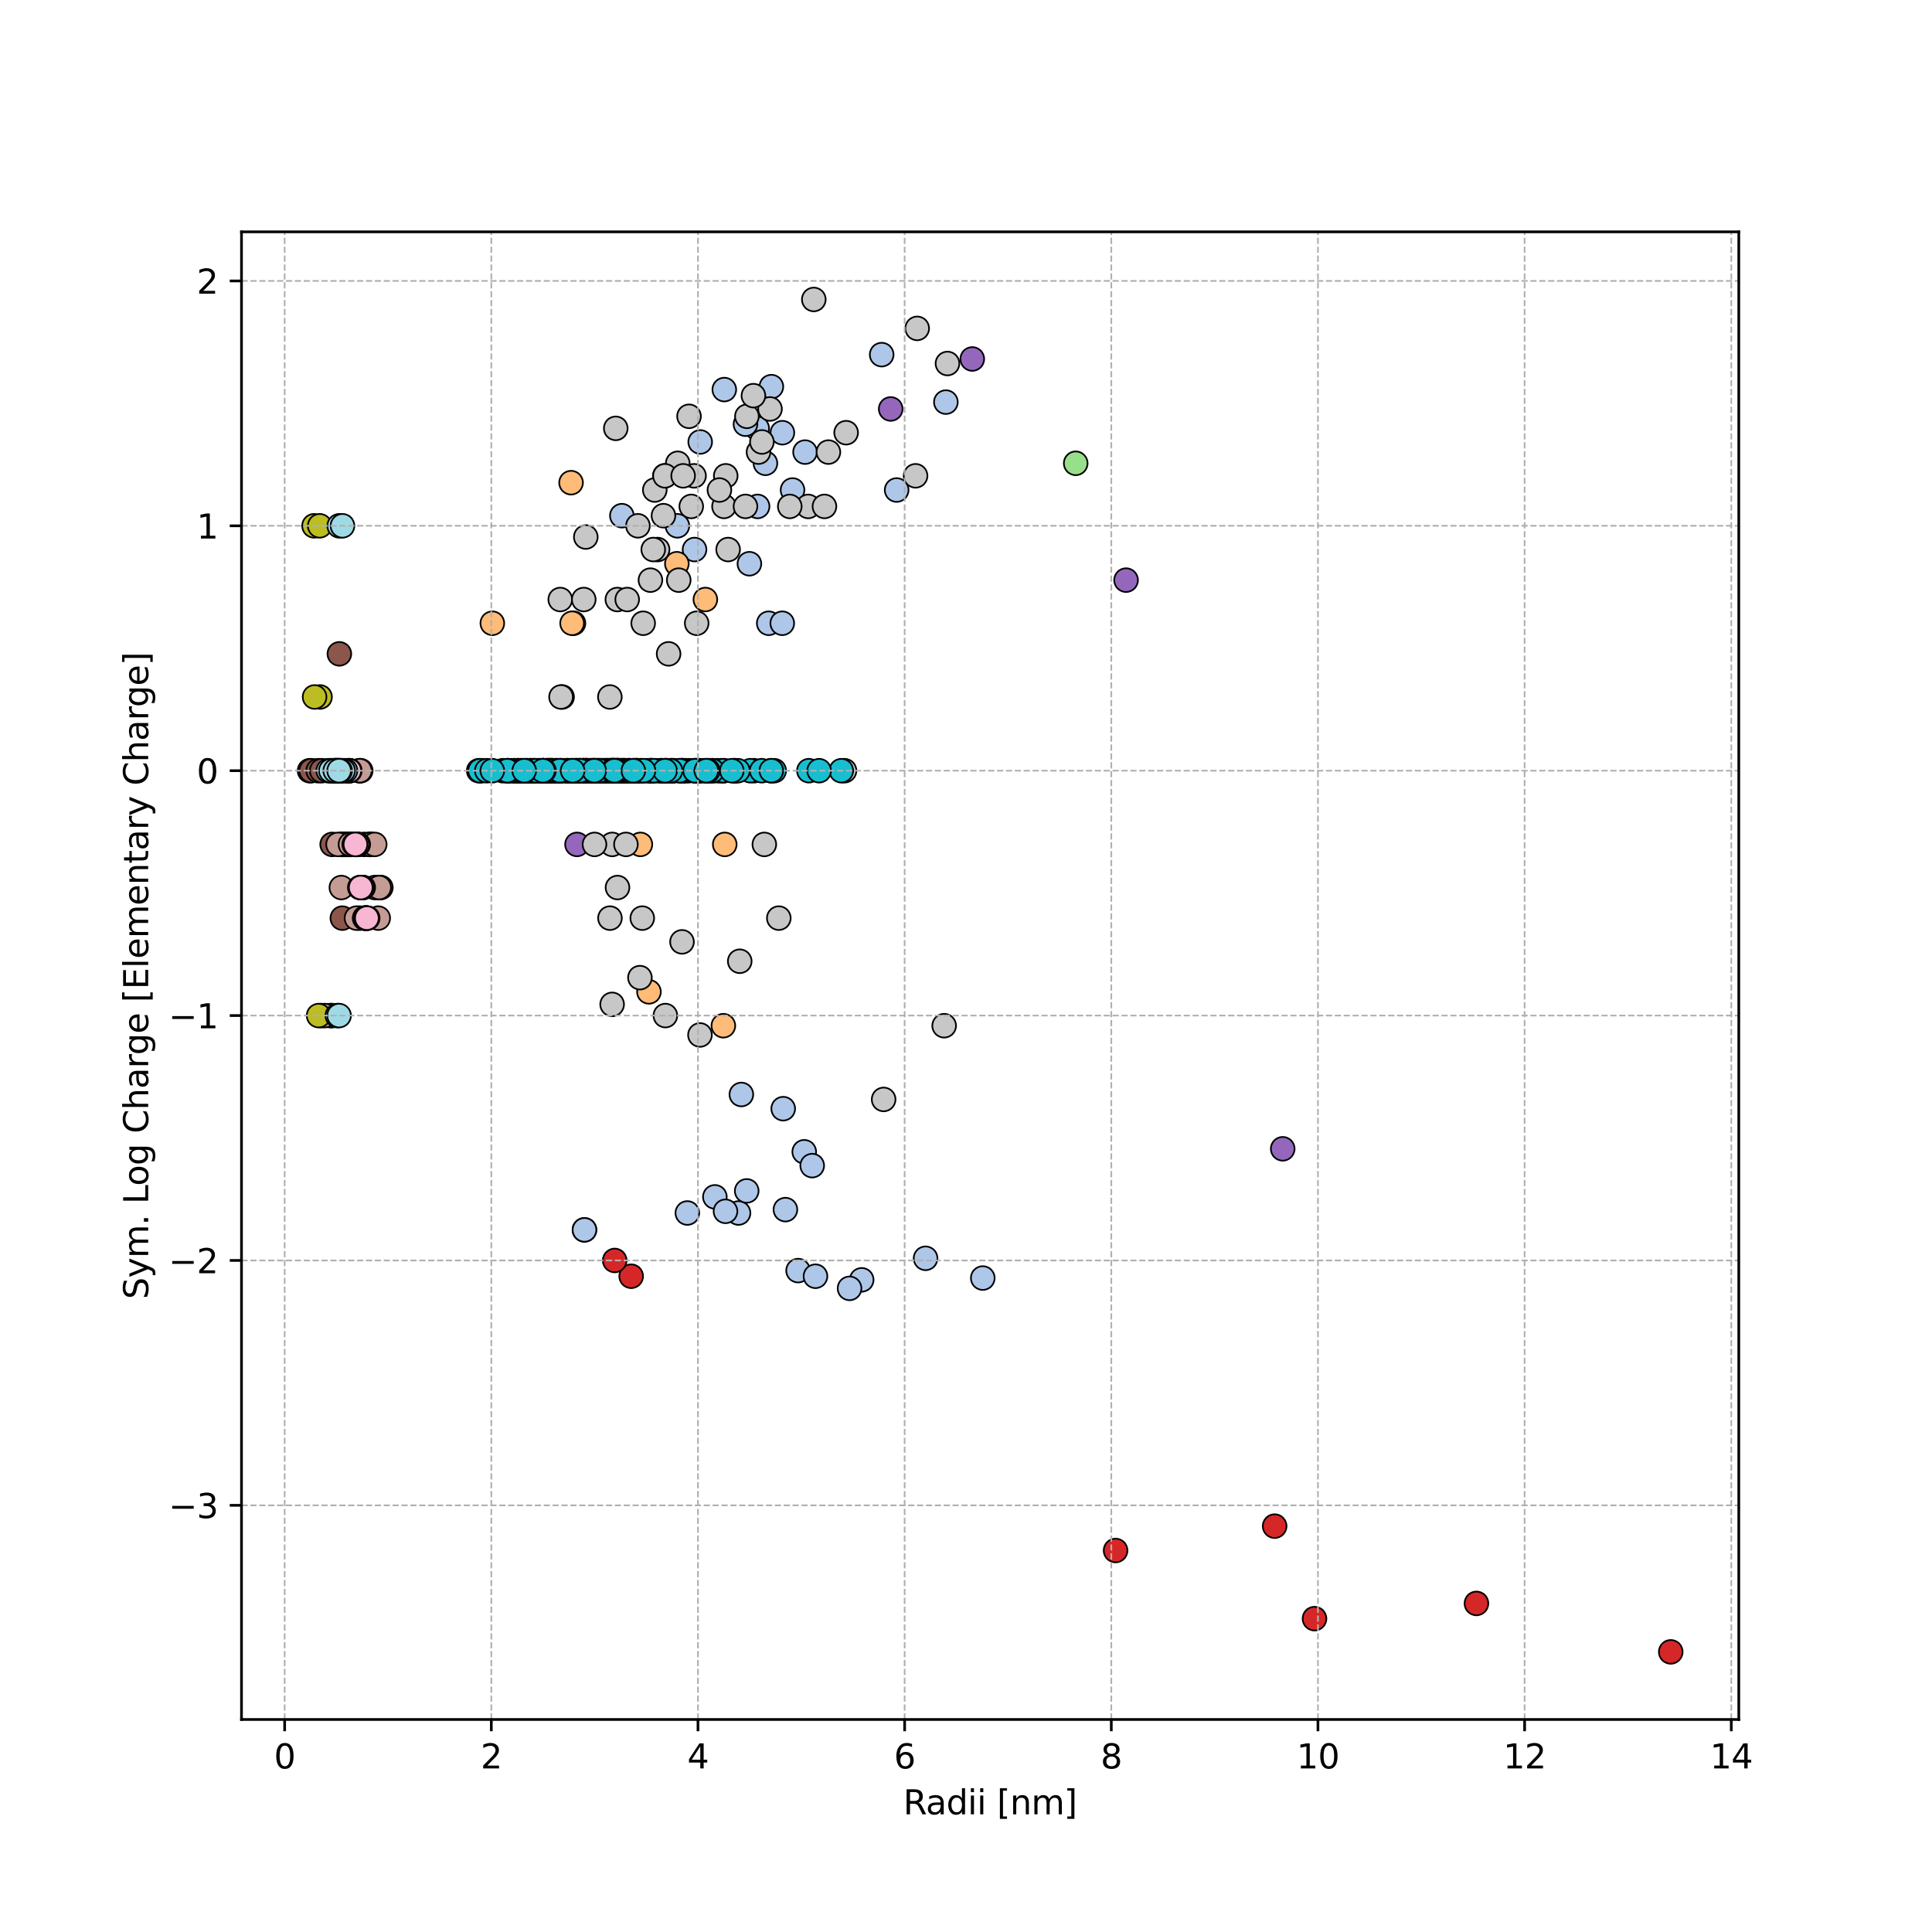 <?xml version="1.0" encoding="utf-8" standalone="no"?>
<!DOCTYPE svg PUBLIC "-//W3C//DTD SVG 1.1//EN"
  "http://www.w3.org/Graphics/SVG/1.1/DTD/svg11.dtd">
<svg xmlns:xlink="http://www.w3.org/1999/xlink" width="576pt" height="576pt" viewBox="0 0 576 576" xmlns="http://www.w3.org/2000/svg" version="1.1">
 <defs>
  <style type="text/css">*{stroke-linejoin: round; stroke-linecap: butt}</style>
 </defs>
 <g id="figure_1">
  <g id="patch_1">
   <path d="M 0 576 
L 576 576 
L 576 0 
L 0 0 
z
" style="fill: #ffffff"/>
  </g>
  <g id="axes_1">
   <g id="patch_2">
    <path d="M 72 512.64 
L 518.4 512.64 
L 518.4 69.12 
L 72 69.12 
z
" style="fill: #ffffff"/>
   </g>
   <g id="PathCollection_1">
    <defs>
     <path id="ma337028a79" d="M 0 3.536 
C 0.938 3.536 1.837 3.163 2.5 2.5 
C 3.163 1.837 3.536 0.938 3.536 0 
C 3.536 -0.938 3.163 -1.837 2.5 -2.5 
C 1.837 -3.163 0.938 -3.536 0 -3.536 
C -0.938 -3.536 -1.837 -3.163 -2.5 -2.5 
C -3.163 -1.837 -3.536 -0.938 -3.536 0 
C -3.536 0.938 -3.163 1.837 -2.5 2.5 
C -1.837 3.163 -0.938 3.536 0 3.536 
z
" style="stroke: #000000; stroke-width: 0.5"/>
    </defs>
    <g clip-path="url(#pa36e010e72)">
     <use xlink:href="#ma337028a79" x="92.291" y="229.769" style="fill: #1f77b4; stroke: #000000; stroke-width: 0.5"/>
    </g>
   </g>
   <g id="PathCollection_2">
    <defs>
     <path id="m085a5d37a1" d="M 0 3.536 
C 0.938 3.536 1.837 3.163 2.5 2.5 
C 3.163 1.837 3.536 0.938 3.536 0 
C 3.536 -0.938 3.163 -1.837 2.5 -2.5 
C 1.837 -3.163 0.938 -3.536 0 -3.536 
C -0.938 -3.536 -1.837 -3.163 -2.5 -2.5 
C -3.163 -1.837 -3.536 -0.938 -3.536 0 
C -3.536 0.938 -3.163 1.837 -2.5 2.5 
C -1.837 3.163 -0.938 3.536 0 3.536 
z
" style="stroke: #000000; stroke-width: 0.5"/>
    </defs>
    <g clip-path="url(#pa36e010e72)">
     <use xlink:href="#m085a5d37a1" x="207.065" y="163.836" style="fill: #aec7e8; stroke: #000000; stroke-width: 0.5"/>
     <use xlink:href="#m085a5d37a1" x="220.181" y="361.636" style="fill: #aec7e8; stroke: #000000; stroke-width: 0.5"/>
     <use xlink:href="#m085a5d37a1" x="240.012" y="134.783" style="fill: #aec7e8; stroke: #000000; stroke-width: 0.5"/>
     <use xlink:href="#m085a5d37a1" x="256.895" y="381.567" style="fill: #aec7e8; stroke: #000000; stroke-width: 0.5"/>
     <use xlink:href="#m085a5d37a1" x="198.199" y="141.858" style="fill: #aec7e8; stroke: #000000; stroke-width: 0.5"/>
     <use xlink:href="#m085a5d37a1" x="213.129" y="356.831" style="fill: #aec7e8; stroke: #000000; stroke-width: 0.5"/>
     <use xlink:href="#m085a5d37a1" x="201.952" y="156.76" style="fill: #aec7e8; stroke: #000000; stroke-width: 0.5"/>
     <use xlink:href="#m085a5d37a1" x="216.297" y="361.137" style="fill: #aec7e8; stroke: #000000; stroke-width: 0.5"/>
     <use xlink:href="#m085a5d37a1" x="229.973" y="115.277" style="fill: #aec7e8; stroke: #000000; stroke-width: 0.5"/>
     <use xlink:href="#m085a5d37a1" x="239.771" y="343.393" style="fill: #aec7e8; stroke: #000000; stroke-width: 0.5"/>
     <use xlink:href="#m085a5d37a1" x="223.421" y="168.07" style="fill: #aec7e8; stroke: #000000; stroke-width: 0.5"/>
     <use xlink:href="#m085a5d37a1" x="234.158" y="360.629" style="fill: #aec7e8; stroke: #000000; stroke-width: 0.5"/>
     <use xlink:href="#m085a5d37a1" x="236.282" y="146.092" style="fill: #aec7e8; stroke: #000000; stroke-width: 0.5"/>
     <use xlink:href="#m085a5d37a1" x="253.276" y="384.105" style="fill: #aec7e8; stroke: #000000; stroke-width: 0.5"/>
     <use xlink:href="#m085a5d37a1" x="185.398" y="153.738" style="fill: #aec7e8; stroke: #000000; stroke-width: 0.5"/>
     <use xlink:href="#m085a5d37a1" x="204.922" y="361.636" style="fill: #aec7e8; stroke: #000000; stroke-width: 0.5"/>
     <use xlink:href="#m085a5d37a1" x="282" y="119.88" style="fill: #aec7e8; stroke: #000000; stroke-width: 0.5"/>
     <use xlink:href="#m085a5d37a1" x="292.999" y="381.034" style="fill: #aec7e8; stroke: #000000; stroke-width: 0.5"/>
     <use xlink:href="#m085a5d37a1" x="233.257" y="129.002" style="fill: #aec7e8; stroke: #000000; stroke-width: 0.5"/>
     <use xlink:href="#m085a5d37a1" x="242.148" y="347.516" style="fill: #aec7e8; stroke: #000000; stroke-width: 0.5"/>
     <use xlink:href="#m085a5d37a1" x="225.742" y="127.707" style="fill: #aec7e8; stroke: #000000; stroke-width: 0.5"/>
     <use xlink:href="#m085a5d37a1" x="233.502" y="330.536" style="fill: #aec7e8; stroke: #000000; stroke-width: 0.5"/>
     <use xlink:href="#m085a5d37a1" x="208.751" y="131.761" style="fill: #aec7e8; stroke: #000000; stroke-width: 0.5"/>
     <use xlink:href="#m085a5d37a1" x="222.623" y="355.052" style="fill: #aec7e8; stroke: #000000; stroke-width: 0.5"/>
     <use xlink:href="#m085a5d37a1" x="215.938" y="116.145" style="fill: #aec7e8; stroke: #000000; stroke-width: 0.5"/>
     <use xlink:href="#m085a5d37a1" x="237.938" y="378.808" style="fill: #aec7e8; stroke: #000000; stroke-width: 0.5"/>
     <use xlink:href="#m085a5d37a1" x="222.252" y="126.464" style="fill: #aec7e8; stroke: #000000; stroke-width: 0.5"/>
     <use xlink:href="#m085a5d37a1" x="243.122" y="380.492" style="fill: #aec7e8; stroke: #000000; stroke-width: 0.5"/>
     <use xlink:href="#m085a5d37a1" x="262.857" y="105.73" style="fill: #aec7e8; stroke: #000000; stroke-width: 0.5"/>
     <use xlink:href="#m085a5d37a1" x="275.949" y="375.146" style="fill: #aec7e8; stroke: #000000; stroke-width: 0.5"/>
     <use xlink:href="#m085a5d37a1" x="170.974" y="185.813" style="fill: #aec7e8; stroke: #000000; stroke-width: 0.5"/>
     <use xlink:href="#m085a5d37a1" x="221.022" y="326.303" style="fill: #aec7e8; stroke: #000000; stroke-width: 0.5"/>
     <use xlink:href="#m085a5d37a1" x="267.322" y="146.092" style="fill: #aec7e8; stroke: #000000; stroke-width: 0.5"/>
     <use xlink:href="#m085a5d37a1" x="228.202" y="138.123" style="fill: #aec7e8; stroke: #000000; stroke-width: 0.5"/>
     <use xlink:href="#m085a5d37a1" x="229.184" y="185.813" style="fill: #aec7e8; stroke: #000000; stroke-width: 0.5"/>
     <use xlink:href="#m085a5d37a1" x="225.863" y="150.979" style="fill: #aec7e8; stroke: #000000; stroke-width: 0.5"/>
     <use xlink:href="#m085a5d37a1" x="233.22" y="185.813" style="fill: #aec7e8; stroke: #000000; stroke-width: 0.5"/>
     <use xlink:href="#m085a5d37a1" x="174.25" y="366.665" style="fill: #aec7e8; stroke: #000000; stroke-width: 0.5"/>
     <use xlink:href="#m085a5d37a1" x="174.25" y="366.665" style="fill: #aec7e8; stroke: #000000; stroke-width: 0.5"/>
    </g>
   </g>
   <g id="PathCollection_3">
    <defs>
     <path id="m6eab5dd779" d="M 0 3.536 
C 0.938 3.536 1.837 3.163 2.5 2.5 
C 3.163 1.837 3.536 0.938 3.536 0 
C 3.536 -0.938 3.163 -1.837 2.5 -2.5 
C 1.837 -3.163 0.938 -3.536 0 -3.536 
C -0.938 -3.536 -1.837 -3.163 -2.5 -2.5 
C -3.163 -1.837 -3.536 -0.938 -3.536 0 
C -3.536 0.938 -3.163 1.837 -2.5 2.5 
C -1.837 3.163 -0.938 3.536 0 3.536 
z
" style="stroke: #000000; stroke-width: 0.5"/>
    </defs>
    <g clip-path="url(#pa36e010e72)">
     <use xlink:href="#m6eab5dd779" x="170.558" y="185.813" style="fill: #ffbb78; stroke: #000000; stroke-width: 0.5"/>
     <use xlink:href="#m6eab5dd779" x="193.475" y="295.702" style="fill: #ffbb78; stroke: #000000; stroke-width: 0.5"/>
     <use xlink:href="#m6eab5dd779" x="215.658" y="305.8" style="fill: #ffbb78; stroke: #000000; stroke-width: 0.5"/>
     <use xlink:href="#m6eab5dd779" x="210.293" y="178.738" style="fill: #ffbb78; stroke: #000000; stroke-width: 0.5"/>
     <use xlink:href="#m6eab5dd779" x="201.79" y="168.07" style="fill: #ffbb78; stroke: #000000; stroke-width: 0.5"/>
     <use xlink:href="#m6eab5dd779" x="146.78" y="185.813" style="fill: #ffbb78; stroke: #000000; stroke-width: 0.5"/>
     <use xlink:href="#m6eab5dd779" x="170.25" y="143.904" style="fill: #ffbb78; stroke: #000000; stroke-width: 0.5"/>
     <use xlink:href="#m6eab5dd779" x="190.925" y="251.747" style="fill: #ffbb78; stroke: #000000; stroke-width: 0.5"/>
     <use xlink:href="#m6eab5dd779" x="216.07" y="251.747" style="fill: #ffbb78; stroke: #000000; stroke-width: 0.5"/>
    </g>
   </g>
   <g id="PathCollection_4">
    <defs>
     <path id="m924ba602d8" d="M 0 3.536 
C 0.938 3.536 1.837 3.163 2.5 2.5 
C 3.163 1.837 3.536 0.938 3.536 0 
C 3.536 -0.938 3.163 -1.837 2.5 -2.5 
C 1.837 -3.163 0.938 -3.536 0 -3.536 
C -0.938 -3.536 -1.837 -3.163 -2.5 -2.5 
C -3.163 -1.837 -3.536 -0.938 -3.536 0 
C -3.536 0.938 -3.163 1.837 -2.5 2.5 
C -1.837 3.163 -0.938 3.536 0 3.536 
z
" style="stroke: #000000; stroke-width: 0.5"/>
    </defs>
    <g clip-path="url(#pa36e010e72)">
     <use xlink:href="#m924ba602d8" x="320.707" y="138.123" style="fill: #98df8a; stroke: #000000; stroke-width: 0.5"/>
    </g>
   </g>
   <g id="PathCollection_5">
    <defs>
     <path id="m73b59d7fea" d="M 0 3.536 
C 0.938 3.536 1.837 3.163 2.5 2.5 
C 3.163 1.837 3.536 0.938 3.536 0 
C 3.536 -0.938 3.163 -1.837 2.5 -2.5 
C 1.837 -3.163 0.938 -3.536 0 -3.536 
C -0.938 -3.536 -1.837 -3.163 -2.5 -2.5 
C -3.163 -1.837 -3.536 -0.938 -3.536 0 
C -3.536 0.938 -3.163 1.837 -2.5 2.5 
C -1.837 3.163 -0.938 3.536 0 3.536 
z
" style="stroke: #000000; stroke-width: 0.5"/>
    </defs>
    <g clip-path="url(#pa36e010e72)">
     <use xlink:href="#m73b59d7fea" x="188.177" y="380.492" style="fill: #d62728; stroke: #000000; stroke-width: 0.5"/>
     <use xlink:href="#m73b59d7fea" x="332.594" y="462.258" style="fill: #d62728; stroke: #000000; stroke-width: 0.5"/>
     <use xlink:href="#m73b59d7fea" x="391.9" y="482.576" style="fill: #d62728; stroke: #000000; stroke-width: 0.5"/>
     <use xlink:href="#m73b59d7fea" x="380.018" y="454.996" style="fill: #d62728; stroke: #000000; stroke-width: 0.5"/>
     <use xlink:href="#m73b59d7fea" x="440.179" y="478.038" style="fill: #d62728; stroke: #000000; stroke-width: 0.5"/>
     <use xlink:href="#m73b59d7fea" x="183.264" y="375.786" style="fill: #d62728; stroke: #000000; stroke-width: 0.5"/>
     <use xlink:href="#m73b59d7fea" x="498.109" y="492.48" style="fill: #d62728; stroke: #000000; stroke-width: 0.5"/>
    </g>
   </g>
   <g id="PathCollection_6">
    <defs>
     <path id="m3cba600e41" d="M 0 3.536 
C 0.938 3.536 1.837 3.163 2.5 2.5 
C 3.163 1.837 3.536 0.938 3.536 0 
C 3.536 -0.938 3.163 -1.837 2.5 -2.5 
C 1.837 -3.163 0.938 -3.536 0 -3.536 
C -0.938 -3.536 -1.837 -3.163 -2.5 -2.5 
C -3.163 -1.837 -3.536 -0.938 -3.536 0 
C -3.536 0.938 -3.163 1.837 -2.5 2.5 
C -1.837 3.163 -0.938 3.536 0 3.536 
z
" style="stroke: #000000; stroke-width: 0.5"/>
    </defs>
    <g clip-path="url(#pa36e010e72)">
     <use xlink:href="#m3cba600e41" x="265.545" y="121.926" style="fill: #9467bd; stroke: #000000; stroke-width: 0.5"/>
     <use xlink:href="#m3cba600e41" x="289.871" y="107.024" style="fill: #9467bd; stroke: #000000; stroke-width: 0.5"/>
     <use xlink:href="#m3cba600e41" x="335.72" y="172.957" style="fill: #9467bd; stroke: #000000; stroke-width: 0.5"/>
     <use xlink:href="#m3cba600e41" x="172.025" y="251.747" style="fill: #9467bd; stroke: #000000; stroke-width: 0.5"/>
     <use xlink:href="#m3cba600e41" x="382.422" y="342.499" style="fill: #9467bd; stroke: #000000; stroke-width: 0.5"/>
    </g>
   </g>
   <g id="PathCollection_7">
    <defs>
     <path id="mee69d1acb5" d="M 0 3.536 
C 0.938 3.536 1.837 3.163 2.5 2.5 
C 3.163 1.837 3.536 0.938 3.536 0 
C 3.536 -0.938 3.163 -1.837 2.5 -2.5 
C 1.837 -3.163 0.938 -3.536 0 -3.536 
C -0.938 -3.536 -1.837 -3.163 -2.5 -2.5 
C -3.163 -1.837 -3.536 -0.938 -3.536 0 
C -3.536 0.938 -3.163 1.837 -2.5 2.5 
C -1.837 3.163 -0.938 3.536 0 3.536 
z
" style="stroke: #000000; stroke-width: 0.5"/>
    </defs>
    <g clip-path="url(#pa36e010e72)">
     <use xlink:href="#mee69d1acb5" x="92.787" y="229.769" style="fill: #8c564b; stroke: #000000; stroke-width: 0.5"/>
     <use xlink:href="#mee69d1acb5" x="94.846" y="229.769" style="fill: #8c564b; stroke: #000000; stroke-width: 0.5"/>
     <use xlink:href="#mee69d1acb5" x="102.061" y="273.725" style="fill: #8c564b; stroke: #000000; stroke-width: 0.5"/>
     <use xlink:href="#mee69d1acb5" x="101.172" y="194.935" style="fill: #8c564b; stroke: #000000; stroke-width: 0.5"/>
     <use xlink:href="#mee69d1acb5" x="95.912" y="229.769" style="fill: #8c564b; stroke: #000000; stroke-width: 0.5"/>
     <use xlink:href="#mee69d1acb5" x="98.972" y="302.778" style="fill: #8c564b; stroke: #000000; stroke-width: 0.5"/>
     <use xlink:href="#mee69d1acb5" x="99.021" y="251.747" style="fill: #8c564b; stroke: #000000; stroke-width: 0.5"/>
    </g>
   </g>
   <g id="PathCollection_8">
    <defs>
     <path id="m2233b00e6b" d="M 0 3.536 
C 0.938 3.536 1.837 3.163 2.5 2.5 
C 3.163 1.837 3.536 0.938 3.536 0 
C 3.536 -0.938 3.163 -1.837 2.5 -2.5 
C 1.837 -3.163 0.938 -3.536 0 -3.536 
C -0.938 -3.536 -1.837 -3.163 -2.5 -2.5 
C -3.163 -1.837 -3.536 -0.938 -3.536 0 
C -3.536 0.938 -3.163 1.837 -2.5 2.5 
C -1.837 3.163 -0.938 3.536 0 3.536 
z
" style="stroke: #000000; stroke-width: 0.5"/>
    </defs>
    <g clip-path="url(#pa36e010e72)">
     <use xlink:href="#m2233b00e6b" x="110.665" y="251.747" style="fill: #c49c94; stroke: #000000; stroke-width: 0.5"/>
     <use xlink:href="#m2233b00e6b" x="111.734" y="264.603" style="fill: #c49c94; stroke: #000000; stroke-width: 0.5"/>
     <use xlink:href="#m2233b00e6b" x="102.388" y="251.747" style="fill: #c49c94; stroke: #000000; stroke-width: 0.5"/>
     <use xlink:href="#m2233b00e6b" x="103.238" y="251.747" style="fill: #c49c94; stroke: #000000; stroke-width: 0.5"/>
     <use xlink:href="#m2233b00e6b" x="107.109" y="229.769" style="fill: #c49c94; stroke: #000000; stroke-width: 0.5"/>
     <use xlink:href="#m2233b00e6b" x="103.689" y="251.747" style="fill: #c49c94; stroke: #000000; stroke-width: 0.5"/>
     <use xlink:href="#m2233b00e6b" x="102.764" y="251.747" style="fill: #c49c94; stroke: #000000; stroke-width: 0.5"/>
     <use xlink:href="#m2233b00e6b" x="103.238" y="251.747" style="fill: #c49c94; stroke: #000000; stroke-width: 0.5"/>
     <use xlink:href="#m2233b00e6b" x="108.548" y="251.747" style="fill: #c49c94; stroke: #000000; stroke-width: 0.5"/>
     <use xlink:href="#m2233b00e6b" x="104.48" y="251.747" style="fill: #c49c94; stroke: #000000; stroke-width: 0.5"/>
     <use xlink:href="#m2233b00e6b" x="104.48" y="251.747" style="fill: #c49c94; stroke: #000000; stroke-width: 0.5"/>
     <use xlink:href="#m2233b00e6b" x="101.865" y="251.747" style="fill: #c49c94; stroke: #000000; stroke-width: 0.5"/>
     <use xlink:href="#m2233b00e6b" x="101.865" y="251.747" style="fill: #c49c94; stroke: #000000; stroke-width: 0.5"/>
     <use xlink:href="#m2233b00e6b" x="98.778" y="229.769" style="fill: #c49c94; stroke: #000000; stroke-width: 0.5"/>
     <use xlink:href="#m2233b00e6b" x="107.277" y="273.725" style="fill: #c49c94; stroke: #000000; stroke-width: 0.5"/>
     <use xlink:href="#m2233b00e6b" x="98.522" y="302.778" style="fill: #c49c94; stroke: #000000; stroke-width: 0.5"/>
     <use xlink:href="#m2233b00e6b" x="103.689" y="251.747" style="fill: #c49c94; stroke: #000000; stroke-width: 0.5"/>
     <use xlink:href="#m2233b00e6b" x="110.323" y="251.747" style="fill: #c49c94; stroke: #000000; stroke-width: 0.5"/>
     <use xlink:href="#m2233b00e6b" x="110.323" y="251.747" style="fill: #c49c94; stroke: #000000; stroke-width: 0.5"/>
     <use xlink:href="#m2233b00e6b" x="101.763" y="264.603" style="fill: #c49c94; stroke: #000000; stroke-width: 0.5"/>
     <use xlink:href="#m2233b00e6b" x="112.761" y="273.725" style="fill: #c49c94; stroke: #000000; stroke-width: 0.5"/>
     <use xlink:href="#m2233b00e6b" x="107.553" y="229.769" style="fill: #c49c94; stroke: #000000; stroke-width: 0.5"/>
     <use xlink:href="#m2233b00e6b" x="101.935" y="251.747" style="fill: #c49c94; stroke: #000000; stroke-width: 0.5"/>
     <use xlink:href="#m2233b00e6b" x="113.266" y="264.603" style="fill: #c49c94; stroke: #000000; stroke-width: 0.5"/>
     <use xlink:href="#m2233b00e6b" x="95.824" y="302.778" style="fill: #c49c94; stroke: #000000; stroke-width: 0.5"/>
     <use xlink:href="#m2233b00e6b" x="106.285" y="273.725" style="fill: #c49c94; stroke: #000000; stroke-width: 0.5"/>
     <use xlink:href="#m2233b00e6b" x="107.265" y="229.769" style="fill: #c49c94; stroke: #000000; stroke-width: 0.5"/>
     <use xlink:href="#m2233b00e6b" x="100.677" y="229.769" style="fill: #c49c94; stroke: #000000; stroke-width: 0.5"/>
     <use xlink:href="#m2233b00e6b" x="104.579" y="251.747" style="fill: #c49c94; stroke: #000000; stroke-width: 0.5"/>
     <use xlink:href="#m2233b00e6b" x="110.323" y="251.747" style="fill: #c49c94; stroke: #000000; stroke-width: 0.5"/>
     <use xlink:href="#m2233b00e6b" x="113.543" y="264.603" style="fill: #c49c94; stroke: #000000; stroke-width: 0.5"/>
     <use xlink:href="#m2233b00e6b" x="102.388" y="251.747" style="fill: #c49c94; stroke: #000000; stroke-width: 0.5"/>
     <use xlink:href="#m2233b00e6b" x="96.859" y="302.778" style="fill: #c49c94; stroke: #000000; stroke-width: 0.5"/>
     <use xlink:href="#m2233b00e6b" x="100.786" y="251.747" style="fill: #c49c94; stroke: #000000; stroke-width: 0.5"/>
     <use xlink:href="#m2233b00e6b" x="113.035" y="264.603" style="fill: #c49c94; stroke: #000000; stroke-width: 0.5"/>
     <use xlink:href="#m2233b00e6b" x="104.48" y="251.747" style="fill: #c49c94; stroke: #000000; stroke-width: 0.5"/>
     <use xlink:href="#m2233b00e6b" x="111.72" y="251.747" style="fill: #c49c94; stroke: #000000; stroke-width: 0.5"/>
    </g>
   </g>
   <g id="PathCollection_9">
    <defs>
     <path id="m10e871ec59" d="M 0 3.536 
C 0.938 3.536 1.837 3.163 2.5 2.5 
C 3.163 1.837 3.536 0.938 3.536 0 
C 3.536 -0.938 3.163 -1.837 2.5 -2.5 
C 1.837 -3.163 0.938 -3.536 0 -3.536 
C -0.938 -3.536 -1.837 -3.163 -2.5 -2.5 
C -3.163 -1.837 -3.536 -0.938 -3.536 0 
C -3.536 0.938 -3.163 1.837 -2.5 2.5 
C -1.837 3.163 -0.938 3.536 0 3.536 
z
" style="stroke: #000000; stroke-width: 0.5"/>
    </defs>
    <g clip-path="url(#pa36e010e72)">
     <use xlink:href="#m10e871ec59" x="100.673" y="229.769" style="fill: #f7b6d2; stroke: #000000; stroke-width: 0.5"/>
     <use xlink:href="#m10e871ec59" x="104.304" y="229.769" style="fill: #f7b6d2; stroke: #000000; stroke-width: 0.5"/>
     <use xlink:href="#m10e871ec59" x="104.095" y="229.769" style="fill: #f7b6d2; stroke: #000000; stroke-width: 0.5"/>
     <use xlink:href="#m10e871ec59" x="107.719" y="264.603" style="fill: #f7b6d2; stroke: #000000; stroke-width: 0.5"/>
     <use xlink:href="#m10e871ec59" x="103.664" y="229.769" style="fill: #f7b6d2; stroke: #000000; stroke-width: 0.5"/>
     <use xlink:href="#m10e871ec59" x="105.607" y="251.747" style="fill: #f7b6d2; stroke: #000000; stroke-width: 0.5"/>
     <use xlink:href="#m10e871ec59" x="107.262" y="264.603" style="fill: #f7b6d2; stroke: #000000; stroke-width: 0.5"/>
     <use xlink:href="#m10e871ec59" x="108.013" y="264.603" style="fill: #f7b6d2; stroke: #000000; stroke-width: 0.5"/>
     <use xlink:href="#m10e871ec59" x="106.137" y="251.747" style="fill: #f7b6d2; stroke: #000000; stroke-width: 0.5"/>
     <use xlink:href="#m10e871ec59" x="99.676" y="229.769" style="fill: #f7b6d2; stroke: #000000; stroke-width: 0.5"/>
     <use xlink:href="#m10e871ec59" x="109.107" y="273.725" style="fill: #f7b6d2; stroke: #000000; stroke-width: 0.5"/>
     <use xlink:href="#m10e871ec59" x="106.805" y="251.747" style="fill: #f7b6d2; stroke: #000000; stroke-width: 0.5"/>
     <use xlink:href="#m10e871ec59" x="108.7" y="273.725" style="fill: #f7b6d2; stroke: #000000; stroke-width: 0.5"/>
     <use xlink:href="#m10e871ec59" x="105.942" y="251.747" style="fill: #f7b6d2; stroke: #000000; stroke-width: 0.5"/>
     <use xlink:href="#m10e871ec59" x="106.477" y="251.747" style="fill: #f7b6d2; stroke: #000000; stroke-width: 0.5"/>
     <use xlink:href="#m10e871ec59" x="107.568" y="264.603" style="fill: #f7b6d2; stroke: #000000; stroke-width: 0.5"/>
     <use xlink:href="#m10e871ec59" x="108.955" y="273.725" style="fill: #f7b6d2; stroke: #000000; stroke-width: 0.5"/>
     <use xlink:href="#m10e871ec59" x="109.369" y="273.725" style="fill: #f7b6d2; stroke: #000000; stroke-width: 0.5"/>
     <use xlink:href="#m10e871ec59" x="108.301" y="264.603" style="fill: #f7b6d2; stroke: #000000; stroke-width: 0.5"/>
     <use xlink:href="#m10e871ec59" x="108.013" y="264.603" style="fill: #f7b6d2; stroke: #000000; stroke-width: 0.5"/>
     <use xlink:href="#m10e871ec59" x="101.274" y="229.769" style="fill: #f7b6d2; stroke: #000000; stroke-width: 0.5"/>
     <use xlink:href="#m10e871ec59" x="106.477" y="251.747" style="fill: #f7b6d2; stroke: #000000; stroke-width: 0.5"/>
     <use xlink:href="#m10e871ec59" x="107.549" y="264.603" style="fill: #f7b6d2; stroke: #000000; stroke-width: 0.5"/>
     <use xlink:href="#m10e871ec59" x="105.964" y="251.747" style="fill: #f7b6d2; stroke: #000000; stroke-width: 0.5"/>
     <use xlink:href="#m10e871ec59" x="108.972" y="273.725" style="fill: #f7b6d2; stroke: #000000; stroke-width: 0.5"/>
     <use xlink:href="#m10e871ec59" x="104.122" y="229.769" style="fill: #f7b6d2; stroke: #000000; stroke-width: 0.5"/>
     <use xlink:href="#m10e871ec59" x="109.626" y="273.725" style="fill: #f7b6d2; stroke: #000000; stroke-width: 0.5"/>
     <use xlink:href="#m10e871ec59" x="108.988" y="273.725" style="fill: #f7b6d2; stroke: #000000; stroke-width: 0.5"/>
     <use xlink:href="#m10e871ec59" x="109.369" y="273.725" style="fill: #f7b6d2; stroke: #000000; stroke-width: 0.5"/>
    </g>
   </g>
   <g id="PathCollection_10">
    <defs>
     <path id="m519840787c" d="M 0 3.536 
C 0.938 3.536 1.837 3.163 2.5 2.5 
C 3.163 1.837 3.536 0.938 3.536 0 
C 3.536 -0.938 3.163 -1.837 2.5 -2.5 
C 1.837 -3.163 0.938 -3.536 0 -3.536 
C -0.938 -3.536 -1.837 -3.163 -2.5 -2.5 
C -3.163 -1.837 -3.536 -0.938 -3.536 0 
C -3.536 0.938 -3.163 1.837 -2.5 2.5 
C -1.837 3.163 -0.938 3.536 0 3.536 
z
" style="stroke: #000000; stroke-width: 0.5"/>
    </defs>
    <g clip-path="url(#pa36e010e72)">
     <use xlink:href="#m519840787c" x="206.087" y="150.979" style="fill: #c7c7c7; stroke: #000000; stroke-width: 0.5"/>
     <use xlink:href="#m519840787c" x="222.68" y="124.114" style="fill: #c7c7c7; stroke: #000000; stroke-width: 0.5"/>
     <use xlink:href="#m519840787c" x="191.756" y="185.813" style="fill: #c7c7c7; stroke: #000000; stroke-width: 0.5"/>
     <use xlink:href="#m519840787c" x="229.567" y="121.926" style="fill: #c7c7c7; stroke: #000000; stroke-width: 0.5"/>
     <use xlink:href="#m519840787c" x="211.433" y="229.769" style="fill: #c7c7c7; stroke: #000000; stroke-width: 0.5"/>
     <use xlink:href="#m519840787c" x="206.924" y="141.858" style="fill: #c7c7c7; stroke: #000000; stroke-width: 0.5"/>
     <use xlink:href="#m519840787c" x="167.028" y="178.738" style="fill: #c7c7c7; stroke: #000000; stroke-width: 0.5"/>
     <use xlink:href="#m519840787c" x="167.583" y="207.791" style="fill: #c7c7c7; stroke: #000000; stroke-width: 0.5"/>
     <use xlink:href="#m519840787c" x="167.257" y="207.791" style="fill: #c7c7c7; stroke: #000000; stroke-width: 0.5"/>
     <use xlink:href="#m519840787c" x="281.486" y="305.8" style="fill: #c7c7c7; stroke: #000000; stroke-width: 0.5"/>
     <use xlink:href="#m519840787c" x="252.26" y="129.002" style="fill: #c7c7c7; stroke: #000000; stroke-width: 0.5"/>
     <use xlink:href="#m519840787c" x="181.823" y="207.791" style="fill: #c7c7c7; stroke: #000000; stroke-width: 0.5"/>
     <use xlink:href="#m519840787c" x="216.367" y="141.858" style="fill: #c7c7c7; stroke: #000000; stroke-width: 0.5"/>
     <use xlink:href="#m519840787c" x="215.849" y="150.979" style="fill: #c7c7c7; stroke: #000000; stroke-width: 0.5"/>
     <use xlink:href="#m519840787c" x="224.618" y="117.958" style="fill: #c7c7c7; stroke: #000000; stroke-width: 0.5"/>
     <use xlink:href="#m519840787c" x="184.096" y="264.603" style="fill: #c7c7c7; stroke: #000000; stroke-width: 0.5"/>
     <use xlink:href="#m519840787c" x="182.529" y="251.747" style="fill: #c7c7c7; stroke: #000000; stroke-width: 0.5"/>
     <use xlink:href="#m519840787c" x="177.242" y="251.747" style="fill: #c7c7c7; stroke: #000000; stroke-width: 0.5"/>
     <use xlink:href="#m519840787c" x="184.458" y="229.769" style="fill: #c7c7c7; stroke: #000000; stroke-width: 0.5"/>
     <use xlink:href="#m519840787c" x="240.952" y="150.979" style="fill: #c7c7c7; stroke: #000000; stroke-width: 0.5"/>
     <use xlink:href="#m519840787c" x="182.495" y="299.437" style="fill: #c7c7c7; stroke: #000000; stroke-width: 0.5"/>
     <use xlink:href="#m519840787c" x="184.049" y="178.738" style="fill: #c7c7c7; stroke: #000000; stroke-width: 0.5"/>
     <use xlink:href="#m519840787c" x="208.684" y="308.559" style="fill: #c7c7c7; stroke: #000000; stroke-width: 0.5"/>
     <use xlink:href="#m519840787c" x="181.85" y="273.725" style="fill: #c7c7c7; stroke: #000000; stroke-width: 0.5"/>
     <use xlink:href="#m519840787c" x="282.474" y="108.373" style="fill: #c7c7c7; stroke: #000000; stroke-width: 0.5"/>
     <use xlink:href="#m519840787c" x="220.542" y="286.581" style="fill: #c7c7c7; stroke: #000000; stroke-width: 0.5"/>
     <use xlink:href="#m519840787c" x="183.58" y="127.707" style="fill: #c7c7c7; stroke: #000000; stroke-width: 0.5"/>
     <use xlink:href="#m519840787c" x="251.779" y="229.769" style="fill: #c7c7c7; stroke: #000000; stroke-width: 0.5"/>
     <use xlink:href="#m519840787c" x="205.42" y="124.114" style="fill: #c7c7c7; stroke: #000000; stroke-width: 0.5"/>
     <use xlink:href="#m519840787c" x="214.479" y="146.092" style="fill: #c7c7c7; stroke: #000000; stroke-width: 0.5"/>
     <use xlink:href="#m519840787c" x="245.803" y="150.979" style="fill: #c7c7c7; stroke: #000000; stroke-width: 0.5"/>
     <use xlink:href="#m519840787c" x="235.458" y="150.979" style="fill: #c7c7c7; stroke: #000000; stroke-width: 0.5"/>
     <use xlink:href="#m519840787c" x="242.622" y="89.28" style="fill: #c7c7c7; stroke: #000000; stroke-width: 0.5"/>
     <use xlink:href="#m519840787c" x="202.352" y="172.957" style="fill: #c7c7c7; stroke: #000000; stroke-width: 0.5"/>
     <use xlink:href="#m519840787c" x="196.054" y="163.836" style="fill: #c7c7c7; stroke: #000000; stroke-width: 0.5"/>
     <use xlink:href="#m519840787c" x="195.215" y="146.092" style="fill: #c7c7c7; stroke: #000000; stroke-width: 0.5"/>
     <use xlink:href="#m519840787c" x="226.131" y="134.783" style="fill: #c7c7c7; stroke: #000000; stroke-width: 0.5"/>
     <use xlink:href="#m519840787c" x="202.063" y="138.123" style="fill: #c7c7c7; stroke: #000000; stroke-width: 0.5"/>
     <use xlink:href="#m519840787c" x="190.19" y="156.76" style="fill: #c7c7c7; stroke: #000000; stroke-width: 0.5"/>
     <use xlink:href="#m519840787c" x="174.647" y="160.101" style="fill: #c7c7c7; stroke: #000000; stroke-width: 0.5"/>
     <use xlink:href="#m519840787c" x="198.257" y="141.858" style="fill: #c7c7c7; stroke: #000000; stroke-width: 0.5"/>
     <use xlink:href="#m519840787c" x="217.077" y="163.836" style="fill: #c7c7c7; stroke: #000000; stroke-width: 0.5"/>
     <use xlink:href="#m519840787c" x="272.962" y="141.858" style="fill: #c7c7c7; stroke: #000000; stroke-width: 0.5"/>
     <use xlink:href="#m519840787c" x="203.667" y="141.858" style="fill: #c7c7c7; stroke: #000000; stroke-width: 0.5"/>
     <use xlink:href="#m519840787c" x="232.192" y="273.725" style="fill: #c7c7c7; stroke: #000000; stroke-width: 0.5"/>
     <use xlink:href="#m519840787c" x="181.963" y="229.769" style="fill: #c7c7c7; stroke: #000000; stroke-width: 0.5"/>
     <use xlink:href="#m519840787c" x="186.084" y="229.769" style="fill: #c7c7c7; stroke: #000000; stroke-width: 0.5"/>
     <use xlink:href="#m519840787c" x="174.04" y="178.738" style="fill: #c7c7c7; stroke: #000000; stroke-width: 0.5"/>
     <use xlink:href="#m519840787c" x="207.706" y="185.813" style="fill: #c7c7c7; stroke: #000000; stroke-width: 0.5"/>
     <use xlink:href="#m519840787c" x="197.798" y="153.738" style="fill: #c7c7c7; stroke: #000000; stroke-width: 0.5"/>
     <use xlink:href="#m519840787c" x="198.372" y="302.778" style="fill: #c7c7c7; stroke: #000000; stroke-width: 0.5"/>
     <use xlink:href="#m519840787c" x="193.913" y="172.957" style="fill: #c7c7c7; stroke: #000000; stroke-width: 0.5"/>
     <use xlink:href="#m519840787c" x="273.45" y="97.902" style="fill: #c7c7c7; stroke: #000000; stroke-width: 0.5"/>
     <use xlink:href="#m519840787c" x="203.329" y="280.8" style="fill: #c7c7c7; stroke: #000000; stroke-width: 0.5"/>
     <use xlink:href="#m519840787c" x="186.991" y="178.738" style="fill: #c7c7c7; stroke: #000000; stroke-width: 0.5"/>
     <use xlink:href="#m519840787c" x="212.393" y="229.769" style="fill: #c7c7c7; stroke: #000000; stroke-width: 0.5"/>
     <use xlink:href="#m519840787c" x="263.443" y="327.778" style="fill: #c7c7c7; stroke: #000000; stroke-width: 0.5"/>
     <use xlink:href="#m519840787c" x="186.609" y="251.747" style="fill: #c7c7c7; stroke: #000000; stroke-width: 0.5"/>
     <use xlink:href="#m519840787c" x="207.2" y="229.769" style="fill: #c7c7c7; stroke: #000000; stroke-width: 0.5"/>
     <use xlink:href="#m519840787c" x="190.785" y="291.469" style="fill: #c7c7c7; stroke: #000000; stroke-width: 0.5"/>
     <use xlink:href="#m519840787c" x="246.979" y="134.783" style="fill: #c7c7c7; stroke: #000000; stroke-width: 0.5"/>
     <use xlink:href="#m519840787c" x="227.152" y="131.761" style="fill: #c7c7c7; stroke: #000000; stroke-width: 0.5"/>
     <use xlink:href="#m519840787c" x="227.874" y="251.747" style="fill: #c7c7c7; stroke: #000000; stroke-width: 0.5"/>
     <use xlink:href="#m519840787c" x="222.257" y="150.979" style="fill: #c7c7c7; stroke: #000000; stroke-width: 0.5"/>
     <use xlink:href="#m519840787c" x="199.331" y="194.935" style="fill: #c7c7c7; stroke: #000000; stroke-width: 0.5"/>
     <use xlink:href="#m519840787c" x="194.755" y="163.836" style="fill: #c7c7c7; stroke: #000000; stroke-width: 0.5"/>
     <use xlink:href="#m519840787c" x="191.48" y="273.725" style="fill: #c7c7c7; stroke: #000000; stroke-width: 0.5"/>
    </g>
   </g>
   <g id="PathCollection_11">
    <defs>
     <path id="mc6f7cb32d8" d="M 0 3.536 
C 0.938 3.536 1.837 3.163 2.5 2.5 
C 3.163 1.837 3.536 0.938 3.536 0 
C 3.536 -0.938 3.163 -1.837 2.5 -2.5 
C 1.837 -3.163 0.938 -3.536 0 -3.536 
C -0.938 -3.536 -1.837 -3.163 -2.5 -2.5 
C -3.163 -1.837 -3.536 -0.938 -3.536 0 
C -3.536 0.938 -3.163 1.837 -2.5 2.5 
C -1.837 3.163 -0.938 3.536 0 3.536 
z
" style="stroke: #000000; stroke-width: 0.5"/>
    </defs>
    <g clip-path="url(#pa36e010e72)">
     <use xlink:href="#mc6f7cb32d8" x="95.411" y="207.791" style="fill: #bcbd22; stroke: #000000; stroke-width: 0.5"/>
     <use xlink:href="#mc6f7cb32d8" x="94.991" y="302.778" style="fill: #bcbd22; stroke: #000000; stroke-width: 0.5"/>
     <use xlink:href="#mc6f7cb32d8" x="93.789" y="207.791" style="fill: #bcbd22; stroke: #000000; stroke-width: 0.5"/>
     <use xlink:href="#mc6f7cb32d8" x="93.627" y="156.76" style="fill: #bcbd22; stroke: #000000; stroke-width: 0.5"/>
     <use xlink:href="#mc6f7cb32d8" x="95.322" y="156.76" style="fill: #bcbd22; stroke: #000000; stroke-width: 0.5"/>
    </g>
   </g>
   <g id="PathCollection_12">
    <defs>
     <path id="md91be3fcb9" d="M 0 3.536 
C 0.938 3.536 1.837 3.163 2.5 2.5 
C 3.163 1.837 3.536 0.938 3.536 0 
C 3.536 -0.938 3.163 -1.837 2.5 -2.5 
C 1.837 -3.163 0.938 -3.536 0 -3.536 
C -0.938 -3.536 -1.837 -3.163 -2.5 -2.5 
C -3.163 -1.837 -3.536 -0.938 -3.536 0 
C -3.536 0.938 -3.163 1.837 -2.5 2.5 
C -1.837 3.163 -0.938 3.536 0 3.536 
z
" style="stroke: #000000; stroke-width: 0.5"/>
    </defs>
    <g clip-path="url(#pa36e010e72)">
     <use xlink:href="#md91be3fcb9" x="203.122" y="229.769" style="fill: #17becf; stroke: #000000; stroke-width: 0.5"/>
     <use xlink:href="#md91be3fcb9" x="230.814" y="229.769" style="fill: #17becf; stroke: #000000; stroke-width: 0.5"/>
     <use xlink:href="#md91be3fcb9" x="250.821" y="229.769" style="fill: #17becf; stroke: #000000; stroke-width: 0.5"/>
     <use xlink:href="#md91be3fcb9" x="208.105" y="229.769" style="fill: #17becf; stroke: #000000; stroke-width: 0.5"/>
     <use xlink:href="#md91be3fcb9" x="187.868" y="229.769" style="fill: #17becf; stroke: #000000; stroke-width: 0.5"/>
     <use xlink:href="#md91be3fcb9" x="182.93" y="229.769" style="fill: #17becf; stroke: #000000; stroke-width: 0.5"/>
     <use xlink:href="#md91be3fcb9" x="207.06" y="229.769" style="fill: #17becf; stroke: #000000; stroke-width: 0.5"/>
     <use xlink:href="#md91be3fcb9" x="203.374" y="229.769" style="fill: #17becf; stroke: #000000; stroke-width: 0.5"/>
     <use xlink:href="#md91be3fcb9" x="213.971" y="229.769" style="fill: #17becf; stroke: #000000; stroke-width: 0.5"/>
     <use xlink:href="#md91be3fcb9" x="210.538" y="229.769" style="fill: #17becf; stroke: #000000; stroke-width: 0.5"/>
     <use xlink:href="#md91be3fcb9" x="219.191" y="229.769" style="fill: #17becf; stroke: #000000; stroke-width: 0.5"/>
     <use xlink:href="#md91be3fcb9" x="181.377" y="229.769" style="fill: #17becf; stroke: #000000; stroke-width: 0.5"/>
     <use xlink:href="#md91be3fcb9" x="189.629" y="229.769" style="fill: #17becf; stroke: #000000; stroke-width: 0.5"/>
     <use xlink:href="#md91be3fcb9" x="203.357" y="229.769" style="fill: #17becf; stroke: #000000; stroke-width: 0.5"/>
     <use xlink:href="#md91be3fcb9" x="209.956" y="229.769" style="fill: #17becf; stroke: #000000; stroke-width: 0.5"/>
     <use xlink:href="#md91be3fcb9" x="200.255" y="229.769" style="fill: #17becf; stroke: #000000; stroke-width: 0.5"/>
     <use xlink:href="#md91be3fcb9" x="215.773" y="229.769" style="fill: #17becf; stroke: #000000; stroke-width: 0.5"/>
     <use xlink:href="#md91be3fcb9" x="214.898" y="229.769" style="fill: #17becf; stroke: #000000; stroke-width: 0.5"/>
     <use xlink:href="#md91be3fcb9" x="200.88" y="229.769" style="fill: #17becf; stroke: #000000; stroke-width: 0.5"/>
     <use xlink:href="#md91be3fcb9" x="208.221" y="229.769" style="fill: #17becf; stroke: #000000; stroke-width: 0.5"/>
     <use xlink:href="#md91be3fcb9" x="198.448" y="229.769" style="fill: #17becf; stroke: #000000; stroke-width: 0.5"/>
     <use xlink:href="#md91be3fcb9" x="188.757" y="229.769" style="fill: #17becf; stroke: #000000; stroke-width: 0.5"/>
     <use xlink:href="#md91be3fcb9" x="197.227" y="229.769" style="fill: #17becf; stroke: #000000; stroke-width: 0.5"/>
     <use xlink:href="#md91be3fcb9" x="229.879" y="229.769" style="fill: #17becf; stroke: #000000; stroke-width: 0.5"/>
     <use xlink:href="#md91be3fcb9" x="208.763" y="229.769" style="fill: #17becf; stroke: #000000; stroke-width: 0.5"/>
     <use xlink:href="#md91be3fcb9" x="199.058" y="229.769" style="fill: #17becf; stroke: #000000; stroke-width: 0.5"/>
     <use xlink:href="#md91be3fcb9" x="208.244" y="229.769" style="fill: #17becf; stroke: #000000; stroke-width: 0.5"/>
     <use xlink:href="#md91be3fcb9" x="182.504" y="229.769" style="fill: #17becf; stroke: #000000; stroke-width: 0.5"/>
     <use xlink:href="#md91be3fcb9" x="205.302" y="229.769" style="fill: #17becf; stroke: #000000; stroke-width: 0.5"/>
     <use xlink:href="#md91be3fcb9" x="203.574" y="229.769" style="fill: #17becf; stroke: #000000; stroke-width: 0.5"/>
     <use xlink:href="#md91be3fcb9" x="193.866" y="229.769" style="fill: #17becf; stroke: #000000; stroke-width: 0.5"/>
     <use xlink:href="#md91be3fcb9" x="189.848" y="229.769" style="fill: #17becf; stroke: #000000; stroke-width: 0.5"/>
     <use xlink:href="#md91be3fcb9" x="189.287" y="229.769" style="fill: #17becf; stroke: #000000; stroke-width: 0.5"/>
     <use xlink:href="#md91be3fcb9" x="189.925" y="229.769" style="fill: #17becf; stroke: #000000; stroke-width: 0.5"/>
     <use xlink:href="#md91be3fcb9" x="197.075" y="229.769" style="fill: #17becf; stroke: #000000; stroke-width: 0.5"/>
     <use xlink:href="#md91be3fcb9" x="177.333" y="229.769" style="fill: #17becf; stroke: #000000; stroke-width: 0.5"/>
     <use xlink:href="#md91be3fcb9" x="219" y="229.769" style="fill: #17becf; stroke: #000000; stroke-width: 0.5"/>
     <use xlink:href="#md91be3fcb9" x="174.81" y="229.769" style="fill: #17becf; stroke: #000000; stroke-width: 0.5"/>
     <use xlink:href="#md91be3fcb9" x="194.238" y="229.769" style="fill: #17becf; stroke: #000000; stroke-width: 0.5"/>
     <use xlink:href="#md91be3fcb9" x="218.839" y="229.769" style="fill: #17becf; stroke: #000000; stroke-width: 0.5"/>
     <use xlink:href="#md91be3fcb9" x="200.709" y="229.769" style="fill: #17becf; stroke: #000000; stroke-width: 0.5"/>
     <use xlink:href="#md91be3fcb9" x="195.53" y="229.769" style="fill: #17becf; stroke: #000000; stroke-width: 0.5"/>
     <use xlink:href="#md91be3fcb9" x="224.78" y="229.769" style="fill: #17becf; stroke: #000000; stroke-width: 0.5"/>
     <use xlink:href="#md91be3fcb9" x="215.664" y="229.769" style="fill: #17becf; stroke: #000000; stroke-width: 0.5"/>
     <use xlink:href="#md91be3fcb9" x="171.881" y="229.769" style="fill: #17becf; stroke: #000000; stroke-width: 0.5"/>
     <use xlink:href="#md91be3fcb9" x="204.414" y="229.769" style="fill: #17becf; stroke: #000000; stroke-width: 0.5"/>
     <use xlink:href="#md91be3fcb9" x="202.686" y="229.769" style="fill: #17becf; stroke: #000000; stroke-width: 0.5"/>
     <use xlink:href="#md91be3fcb9" x="178.086" y="229.769" style="fill: #17becf; stroke: #000000; stroke-width: 0.5"/>
     <use xlink:href="#md91be3fcb9" x="223.672" y="229.769" style="fill: #17becf; stroke: #000000; stroke-width: 0.5"/>
     <use xlink:href="#md91be3fcb9" x="212.363" y="229.769" style="fill: #17becf; stroke: #000000; stroke-width: 0.5"/>
     <use xlink:href="#md91be3fcb9" x="227.09" y="229.769" style="fill: #17becf; stroke: #000000; stroke-width: 0.5"/>
     <use xlink:href="#md91be3fcb9" x="184.099" y="229.769" style="fill: #17becf; stroke: #000000; stroke-width: 0.5"/>
     <use xlink:href="#md91be3fcb9" x="176.982" y="229.769" style="fill: #17becf; stroke: #000000; stroke-width: 0.5"/>
     <use xlink:href="#md91be3fcb9" x="211.05" y="229.769" style="fill: #17becf; stroke: #000000; stroke-width: 0.5"/>
     <use xlink:href="#md91be3fcb9" x="198.372" y="229.769" style="fill: #17becf; stroke: #000000; stroke-width: 0.5"/>
     <use xlink:href="#md91be3fcb9" x="200.068" y="229.769" style="fill: #17becf; stroke: #000000; stroke-width: 0.5"/>
     <use xlink:href="#md91be3fcb9" x="193.908" y="229.769" style="fill: #17becf; stroke: #000000; stroke-width: 0.5"/>
     <use xlink:href="#md91be3fcb9" x="185.913" y="229.769" style="fill: #17becf; stroke: #000000; stroke-width: 0.5"/>
     <use xlink:href="#md91be3fcb9" x="171.074" y="229.769" style="fill: #17becf; stroke: #000000; stroke-width: 0.5"/>
     <use xlink:href="#md91be3fcb9" x="193.715" y="229.769" style="fill: #17becf; stroke: #000000; stroke-width: 0.5"/>
     <use xlink:href="#md91be3fcb9" x="241.157" y="229.769" style="fill: #17becf; stroke: #000000; stroke-width: 0.5"/>
     <use xlink:href="#md91be3fcb9" x="174.961" y="229.769" style="fill: #17becf; stroke: #000000; stroke-width: 0.5"/>
     <use xlink:href="#md91be3fcb9" x="180.125" y="229.769" style="fill: #17becf; stroke: #000000; stroke-width: 0.5"/>
     <use xlink:href="#md91be3fcb9" x="190.95" y="229.769" style="fill: #17becf; stroke: #000000; stroke-width: 0.5"/>
     <use xlink:href="#md91be3fcb9" x="187.61" y="229.769" style="fill: #17becf; stroke: #000000; stroke-width: 0.5"/>
     <use xlink:href="#md91be3fcb9" x="207.704" y="229.769" style="fill: #17becf; stroke: #000000; stroke-width: 0.5"/>
     <use xlink:href="#md91be3fcb9" x="184.146" y="229.769" style="fill: #17becf; stroke: #000000; stroke-width: 0.5"/>
     <use xlink:href="#md91be3fcb9" x="192.785" y="229.769" style="fill: #17becf; stroke: #000000; stroke-width: 0.5"/>
     <use xlink:href="#md91be3fcb9" x="203.655" y="229.769" style="fill: #17becf; stroke: #000000; stroke-width: 0.5"/>
     <use xlink:href="#md91be3fcb9" x="229.955" y="229.769" style="fill: #17becf; stroke: #000000; stroke-width: 0.5"/>
     <use xlink:href="#md91be3fcb9" x="180.984" y="229.769" style="fill: #17becf; stroke: #000000; stroke-width: 0.5"/>
     <use xlink:href="#md91be3fcb9" x="176.128" y="229.769" style="fill: #17becf; stroke: #000000; stroke-width: 0.5"/>
     <use xlink:href="#md91be3fcb9" x="170.553" y="229.769" style="fill: #17becf; stroke: #000000; stroke-width: 0.5"/>
     <use xlink:href="#md91be3fcb9" x="163.912" y="229.769" style="fill: #17becf; stroke: #000000; stroke-width: 0.5"/>
     <use xlink:href="#md91be3fcb9" x="219.983" y="229.769" style="fill: #17becf; stroke: #000000; stroke-width: 0.5"/>
     <use xlink:href="#md91be3fcb9" x="179.535" y="229.769" style="fill: #17becf; stroke: #000000; stroke-width: 0.5"/>
     <use xlink:href="#md91be3fcb9" x="194.317" y="229.769" style="fill: #17becf; stroke: #000000; stroke-width: 0.5"/>
     <use xlink:href="#md91be3fcb9" x="169.255" y="229.769" style="fill: #17becf; stroke: #000000; stroke-width: 0.5"/>
     <use xlink:href="#md91be3fcb9" x="165.845" y="229.769" style="fill: #17becf; stroke: #000000; stroke-width: 0.5"/>
     <use xlink:href="#md91be3fcb9" x="183.426" y="229.769" style="fill: #17becf; stroke: #000000; stroke-width: 0.5"/>
     <use xlink:href="#md91be3fcb9" x="202.635" y="229.769" style="fill: #17becf; stroke: #000000; stroke-width: 0.5"/>
     <use xlink:href="#md91be3fcb9" x="190.06" y="229.769" style="fill: #17becf; stroke: #000000; stroke-width: 0.5"/>
     <use xlink:href="#md91be3fcb9" x="184.926" y="229.769" style="fill: #17becf; stroke: #000000; stroke-width: 0.5"/>
     <use xlink:href="#md91be3fcb9" x="175.534" y="229.769" style="fill: #17becf; stroke: #000000; stroke-width: 0.5"/>
     <use xlink:href="#md91be3fcb9" x="189.473" y="229.769" style="fill: #17becf; stroke: #000000; stroke-width: 0.5"/>
     <use xlink:href="#md91be3fcb9" x="185.322" y="229.769" style="fill: #17becf; stroke: #000000; stroke-width: 0.5"/>
     <use xlink:href="#md91be3fcb9" x="185.814" y="229.769" style="fill: #17becf; stroke: #000000; stroke-width: 0.5"/>
     <use xlink:href="#md91be3fcb9" x="178.115" y="229.769" style="fill: #17becf; stroke: #000000; stroke-width: 0.5"/>
     <use xlink:href="#md91be3fcb9" x="187.418" y="229.769" style="fill: #17becf; stroke: #000000; stroke-width: 0.5"/>
     <use xlink:href="#md91be3fcb9" x="173.116" y="229.769" style="fill: #17becf; stroke: #000000; stroke-width: 0.5"/>
     <use xlink:href="#md91be3fcb9" x="186.148" y="229.769" style="fill: #17becf; stroke: #000000; stroke-width: 0.5"/>
     <use xlink:href="#md91be3fcb9" x="196.814" y="229.769" style="fill: #17becf; stroke: #000000; stroke-width: 0.5"/>
     <use xlink:href="#md91be3fcb9" x="186.611" y="229.769" style="fill: #17becf; stroke: #000000; stroke-width: 0.5"/>
     <use xlink:href="#md91be3fcb9" x="163.295" y="229.769" style="fill: #17becf; stroke: #000000; stroke-width: 0.5"/>
     <use xlink:href="#md91be3fcb9" x="181.735" y="229.769" style="fill: #17becf; stroke: #000000; stroke-width: 0.5"/>
     <use xlink:href="#md91be3fcb9" x="180.574" y="229.769" style="fill: #17becf; stroke: #000000; stroke-width: 0.5"/>
     <use xlink:href="#md91be3fcb9" x="165.447" y="229.769" style="fill: #17becf; stroke: #000000; stroke-width: 0.5"/>
     <use xlink:href="#md91be3fcb9" x="190.791" y="229.769" style="fill: #17becf; stroke: #000000; stroke-width: 0.5"/>
     <use xlink:href="#md91be3fcb9" x="179.418" y="229.769" style="fill: #17becf; stroke: #000000; stroke-width: 0.5"/>
     <use xlink:href="#md91be3fcb9" x="191.483" y="229.769" style="fill: #17becf; stroke: #000000; stroke-width: 0.5"/>
     <use xlink:href="#md91be3fcb9" x="187.057" y="229.769" style="fill: #17becf; stroke: #000000; stroke-width: 0.5"/>
     <use xlink:href="#md91be3fcb9" x="177.676" y="229.769" style="fill: #17becf; stroke: #000000; stroke-width: 0.5"/>
     <use xlink:href="#md91be3fcb9" x="185.334" y="229.769" style="fill: #17becf; stroke: #000000; stroke-width: 0.5"/>
     <use xlink:href="#md91be3fcb9" x="183.198" y="229.769" style="fill: #17becf; stroke: #000000; stroke-width: 0.5"/>
     <use xlink:href="#md91be3fcb9" x="159.204" y="229.769" style="fill: #17becf; stroke: #000000; stroke-width: 0.5"/>
     <use xlink:href="#md91be3fcb9" x="164.167" y="229.769" style="fill: #17becf; stroke: #000000; stroke-width: 0.5"/>
     <use xlink:href="#md91be3fcb9" x="165.99" y="229.769" style="fill: #17becf; stroke: #000000; stroke-width: 0.5"/>
     <use xlink:href="#md91be3fcb9" x="183.884" y="229.769" style="fill: #17becf; stroke: #000000; stroke-width: 0.5"/>
     <use xlink:href="#md91be3fcb9" x="156.965" y="229.769" style="fill: #17becf; stroke: #000000; stroke-width: 0.5"/>
     <use xlink:href="#md91be3fcb9" x="172.441" y="229.769" style="fill: #17becf; stroke: #000000; stroke-width: 0.5"/>
     <use xlink:href="#md91be3fcb9" x="198.634" y="229.769" style="fill: #17becf; stroke: #000000; stroke-width: 0.5"/>
     <use xlink:href="#md91be3fcb9" x="184.089" y="229.769" style="fill: #17becf; stroke: #000000; stroke-width: 0.5"/>
     <use xlink:href="#md91be3fcb9" x="174.032" y="229.769" style="fill: #17becf; stroke: #000000; stroke-width: 0.5"/>
     <use xlink:href="#md91be3fcb9" x="158.243" y="229.769" style="fill: #17becf; stroke: #000000; stroke-width: 0.5"/>
     <use xlink:href="#md91be3fcb9" x="177.244" y="229.769" style="fill: #17becf; stroke: #000000; stroke-width: 0.5"/>
     <use xlink:href="#md91be3fcb9" x="182.532" y="229.769" style="fill: #17becf; stroke: #000000; stroke-width: 0.5"/>
     <use xlink:href="#md91be3fcb9" x="178.953" y="229.769" style="fill: #17becf; stroke: #000000; stroke-width: 0.5"/>
     <use xlink:href="#md91be3fcb9" x="183.067" y="229.769" style="fill: #17becf; stroke: #000000; stroke-width: 0.5"/>
     <use xlink:href="#md91be3fcb9" x="172.027" y="229.769" style="fill: #17becf; stroke: #000000; stroke-width: 0.5"/>
     <use xlink:href="#md91be3fcb9" x="173.852" y="229.769" style="fill: #17becf; stroke: #000000; stroke-width: 0.5"/>
     <use xlink:href="#md91be3fcb9" x="169.11" y="229.769" style="fill: #17becf; stroke: #000000; stroke-width: 0.5"/>
     <use xlink:href="#md91be3fcb9" x="207.704" y="229.769" style="fill: #17becf; stroke: #000000; stroke-width: 0.5"/>
     <use xlink:href="#md91be3fcb9" x="218.179" y="229.769" style="fill: #17becf; stroke: #000000; stroke-width: 0.5"/>
     <use xlink:href="#md91be3fcb9" x="174.565" y="229.769" style="fill: #17becf; stroke: #000000; stroke-width: 0.5"/>
     <use xlink:href="#md91be3fcb9" x="208.221" y="229.769" style="fill: #17becf; stroke: #000000; stroke-width: 0.5"/>
     <use xlink:href="#md91be3fcb9" x="176.722" y="229.769" style="fill: #17becf; stroke: #000000; stroke-width: 0.5"/>
     <use xlink:href="#md91be3fcb9" x="180.555" y="229.769" style="fill: #17becf; stroke: #000000; stroke-width: 0.5"/>
     <use xlink:href="#md91be3fcb9" x="181.962" y="229.769" style="fill: #17becf; stroke: #000000; stroke-width: 0.5"/>
     <use xlink:href="#md91be3fcb9" x="161.82" y="229.769" style="fill: #17becf; stroke: #000000; stroke-width: 0.5"/>
     <use xlink:href="#md91be3fcb9" x="167.379" y="229.769" style="fill: #17becf; stroke: #000000; stroke-width: 0.5"/>
     <use xlink:href="#md91be3fcb9" x="172.802" y="229.769" style="fill: #17becf; stroke: #000000; stroke-width: 0.5"/>
     <use xlink:href="#md91be3fcb9" x="184.634" y="229.769" style="fill: #17becf; stroke: #000000; stroke-width: 0.5"/>
     <use xlink:href="#md91be3fcb9" x="184.044" y="229.769" style="fill: #17becf; stroke: #000000; stroke-width: 0.5"/>
     <use xlink:href="#md91be3fcb9" x="163.479" y="229.769" style="fill: #17becf; stroke: #000000; stroke-width: 0.5"/>
     <use xlink:href="#md91be3fcb9" x="176.096" y="229.769" style="fill: #17becf; stroke: #000000; stroke-width: 0.5"/>
     <use xlink:href="#md91be3fcb9" x="181.085" y="229.769" style="fill: #17becf; stroke: #000000; stroke-width: 0.5"/>
     <use xlink:href="#md91be3fcb9" x="207.229" y="229.769" style="fill: #17becf; stroke: #000000; stroke-width: 0.5"/>
     <use xlink:href="#md91be3fcb9" x="153.283" y="229.769" style="fill: #17becf; stroke: #000000; stroke-width: 0.5"/>
     <use xlink:href="#md91be3fcb9" x="154.171" y="229.769" style="fill: #17becf; stroke: #000000; stroke-width: 0.5"/>
     <use xlink:href="#md91be3fcb9" x="210.568" y="229.769" style="fill: #17becf; stroke: #000000; stroke-width: 0.5"/>
     <use xlink:href="#md91be3fcb9" x="199.915" y="229.769" style="fill: #17becf; stroke: #000000; stroke-width: 0.5"/>
     <use xlink:href="#md91be3fcb9" x="154.547" y="229.769" style="fill: #17becf; stroke: #000000; stroke-width: 0.5"/>
     <use xlink:href="#md91be3fcb9" x="183.428" y="229.769" style="fill: #17becf; stroke: #000000; stroke-width: 0.5"/>
     <use xlink:href="#md91be3fcb9" x="182.551" y="229.769" style="fill: #17becf; stroke: #000000; stroke-width: 0.5"/>
     <use xlink:href="#md91be3fcb9" x="143.563" y="229.769" style="fill: #17becf; stroke: #000000; stroke-width: 0.5"/>
     <use xlink:href="#md91be3fcb9" x="169.702" y="229.769" style="fill: #17becf; stroke: #000000; stroke-width: 0.5"/>
     <use xlink:href="#md91be3fcb9" x="174.059" y="229.769" style="fill: #17becf; stroke: #000000; stroke-width: 0.5"/>
     <use xlink:href="#md91be3fcb9" x="166.218" y="229.769" style="fill: #17becf; stroke: #000000; stroke-width: 0.5"/>
     <use xlink:href="#md91be3fcb9" x="164.803" y="229.769" style="fill: #17becf; stroke: #000000; stroke-width: 0.5"/>
     <use xlink:href="#md91be3fcb9" x="172.714" y="229.769" style="fill: #17becf; stroke: #000000; stroke-width: 0.5"/>
     <use xlink:href="#md91be3fcb9" x="158.841" y="229.769" style="fill: #17becf; stroke: #000000; stroke-width: 0.5"/>
     <use xlink:href="#md91be3fcb9" x="182.503" y="229.769" style="fill: #17becf; stroke: #000000; stroke-width: 0.5"/>
     <use xlink:href="#md91be3fcb9" x="164.664" y="229.769" style="fill: #17becf; stroke: #000000; stroke-width: 0.5"/>
     <use xlink:href="#md91be3fcb9" x="174.553" y="229.769" style="fill: #17becf; stroke: #000000; stroke-width: 0.5"/>
     <use xlink:href="#md91be3fcb9" x="183.104" y="229.769" style="fill: #17becf; stroke: #000000; stroke-width: 0.5"/>
     <use xlink:href="#md91be3fcb9" x="169.21" y="229.769" style="fill: #17becf; stroke: #000000; stroke-width: 0.5"/>
     <use xlink:href="#md91be3fcb9" x="194.386" y="229.769" style="fill: #17becf; stroke: #000000; stroke-width: 0.5"/>
     <use xlink:href="#md91be3fcb9" x="162.987" y="229.769" style="fill: #17becf; stroke: #000000; stroke-width: 0.5"/>
     <use xlink:href="#md91be3fcb9" x="159.303" y="229.769" style="fill: #17becf; stroke: #000000; stroke-width: 0.5"/>
     <use xlink:href="#md91be3fcb9" x="171.797" y="229.769" style="fill: #17becf; stroke: #000000; stroke-width: 0.5"/>
     <use xlink:href="#md91be3fcb9" x="164.056" y="229.769" style="fill: #17becf; stroke: #000000; stroke-width: 0.5"/>
     <use xlink:href="#md91be3fcb9" x="162.705" y="229.769" style="fill: #17becf; stroke: #000000; stroke-width: 0.5"/>
     <use xlink:href="#md91be3fcb9" x="178.624" y="229.769" style="fill: #17becf; stroke: #000000; stroke-width: 0.5"/>
     <use xlink:href="#md91be3fcb9" x="160.391" y="229.769" style="fill: #17becf; stroke: #000000; stroke-width: 0.5"/>
     <use xlink:href="#md91be3fcb9" x="151.468" y="229.769" style="fill: #17becf; stroke: #000000; stroke-width: 0.5"/>
     <use xlink:href="#md91be3fcb9" x="168.454" y="229.769" style="fill: #17becf; stroke: #000000; stroke-width: 0.5"/>
     <use xlink:href="#md91be3fcb9" x="161.09" y="229.769" style="fill: #17becf; stroke: #000000; stroke-width: 0.5"/>
     <use xlink:href="#md91be3fcb9" x="187.734" y="229.769" style="fill: #17becf; stroke: #000000; stroke-width: 0.5"/>
     <use xlink:href="#md91be3fcb9" x="182.256" y="229.769" style="fill: #17becf; stroke: #000000; stroke-width: 0.5"/>
     <use xlink:href="#md91be3fcb9" x="183.948" y="229.769" style="fill: #17becf; stroke: #000000; stroke-width: 0.5"/>
     <use xlink:href="#md91be3fcb9" x="162.012" y="229.769" style="fill: #17becf; stroke: #000000; stroke-width: 0.5"/>
     <use xlink:href="#md91be3fcb9" x="197.678" y="229.769" style="fill: #17becf; stroke: #000000; stroke-width: 0.5"/>
     <use xlink:href="#md91be3fcb9" x="163.557" y="229.769" style="fill: #17becf; stroke: #000000; stroke-width: 0.5"/>
     <use xlink:href="#md91be3fcb9" x="244.207" y="229.769" style="fill: #17becf; stroke: #000000; stroke-width: 0.5"/>
     <use xlink:href="#md91be3fcb9" x="171.433" y="229.769" style="fill: #17becf; stroke: #000000; stroke-width: 0.5"/>
     <use xlink:href="#md91be3fcb9" x="194.896" y="229.769" style="fill: #17becf; stroke: #000000; stroke-width: 0.5"/>
     <use xlink:href="#md91be3fcb9" x="170.229" y="229.769" style="fill: #17becf; stroke: #000000; stroke-width: 0.5"/>
     <use xlink:href="#md91be3fcb9" x="178.621" y="229.769" style="fill: #17becf; stroke: #000000; stroke-width: 0.5"/>
     <use xlink:href="#md91be3fcb9" x="174.887" y="229.769" style="fill: #17becf; stroke: #000000; stroke-width: 0.5"/>
     <use xlink:href="#md91be3fcb9" x="167.021" y="229.769" style="fill: #17becf; stroke: #000000; stroke-width: 0.5"/>
     <use xlink:href="#md91be3fcb9" x="173.662" y="229.769" style="fill: #17becf; stroke: #000000; stroke-width: 0.5"/>
     <use xlink:href="#md91be3fcb9" x="161.908" y="229.769" style="fill: #17becf; stroke: #000000; stroke-width: 0.5"/>
     <use xlink:href="#md91be3fcb9" x="142.719" y="229.769" style="fill: #17becf; stroke: #000000; stroke-width: 0.5"/>
     <use xlink:href="#md91be3fcb9" x="158.158" y="229.769" style="fill: #17becf; stroke: #000000; stroke-width: 0.5"/>
     <use xlink:href="#md91be3fcb9" x="167.254" y="229.769" style="fill: #17becf; stroke: #000000; stroke-width: 0.5"/>
     <use xlink:href="#md91be3fcb9" x="157.414" y="229.769" style="fill: #17becf; stroke: #000000; stroke-width: 0.5"/>
     <use xlink:href="#md91be3fcb9" x="157.165" y="229.769" style="fill: #17becf; stroke: #000000; stroke-width: 0.5"/>
     <use xlink:href="#md91be3fcb9" x="149.905" y="229.769" style="fill: #17becf; stroke: #000000; stroke-width: 0.5"/>
     <use xlink:href="#md91be3fcb9" x="155.653" y="229.769" style="fill: #17becf; stroke: #000000; stroke-width: 0.5"/>
     <use xlink:href="#md91be3fcb9" x="174.859" y="229.769" style="fill: #17becf; stroke: #000000; stroke-width: 0.5"/>
     <use xlink:href="#md91be3fcb9" x="154.615" y="229.769" style="fill: #17becf; stroke: #000000; stroke-width: 0.5"/>
     <use xlink:href="#md91be3fcb9" x="154.398" y="229.769" style="fill: #17becf; stroke: #000000; stroke-width: 0.5"/>
     <use xlink:href="#md91be3fcb9" x="155.159" y="229.769" style="fill: #17becf; stroke: #000000; stroke-width: 0.5"/>
     <use xlink:href="#md91be3fcb9" x="161.864" y="229.769" style="fill: #17becf; stroke: #000000; stroke-width: 0.5"/>
     <use xlink:href="#md91be3fcb9" x="164.526" y="229.769" style="fill: #17becf; stroke: #000000; stroke-width: 0.5"/>
     <use xlink:href="#md91be3fcb9" x="143.133" y="229.769" style="fill: #17becf; stroke: #000000; stroke-width: 0.5"/>
     <use xlink:href="#md91be3fcb9" x="182.82" y="229.769" style="fill: #17becf; stroke: #000000; stroke-width: 0.5"/>
     <use xlink:href="#md91be3fcb9" x="164.392" y="229.769" style="fill: #17becf; stroke: #000000; stroke-width: 0.5"/>
     <use xlink:href="#md91be3fcb9" x="198.286" y="229.769" style="fill: #17becf; stroke: #000000; stroke-width: 0.5"/>
     <use xlink:href="#md91be3fcb9" x="163.397" y="229.769" style="fill: #17becf; stroke: #000000; stroke-width: 0.5"/>
     <use xlink:href="#md91be3fcb9" x="153.317" y="229.769" style="fill: #17becf; stroke: #000000; stroke-width: 0.5"/>
     <use xlink:href="#md91be3fcb9" x="160.956" y="229.769" style="fill: #17becf; stroke: #000000; stroke-width: 0.5"/>
     <use xlink:href="#md91be3fcb9" x="152.542" y="229.769" style="fill: #17becf; stroke: #000000; stroke-width: 0.5"/>
     <use xlink:href="#md91be3fcb9" x="176.686" y="229.769" style="fill: #17becf; stroke: #000000; stroke-width: 0.5"/>
     <use xlink:href="#md91be3fcb9" x="166.875" y="229.769" style="fill: #17becf; stroke: #000000; stroke-width: 0.5"/>
     <use xlink:href="#md91be3fcb9" x="151.643" y="229.769" style="fill: #17becf; stroke: #000000; stroke-width: 0.5"/>
     <use xlink:href="#md91be3fcb9" x="183.191" y="229.769" style="fill: #17becf; stroke: #000000; stroke-width: 0.5"/>
     <use xlink:href="#md91be3fcb9" x="145.13" y="229.769" style="fill: #17becf; stroke: #000000; stroke-width: 0.5"/>
     <use xlink:href="#md91be3fcb9" x="155.452" y="229.769" style="fill: #17becf; stroke: #000000; stroke-width: 0.5"/>
     <use xlink:href="#md91be3fcb9" x="173.85" y="229.769" style="fill: #17becf; stroke: #000000; stroke-width: 0.5"/>
     <use xlink:href="#md91be3fcb9" x="158.141" y="229.769" style="fill: #17becf; stroke: #000000; stroke-width: 0.5"/>
     <use xlink:href="#md91be3fcb9" x="172.909" y="229.769" style="fill: #17becf; stroke: #000000; stroke-width: 0.5"/>
     <use xlink:href="#md91be3fcb9" x="191.855" y="229.769" style="fill: #17becf; stroke: #000000; stroke-width: 0.5"/>
     <use xlink:href="#md91be3fcb9" x="177.162" y="229.769" style="fill: #17becf; stroke: #000000; stroke-width: 0.5"/>
     <use xlink:href="#md91be3fcb9" x="151.17" y="229.769" style="fill: #17becf; stroke: #000000; stroke-width: 0.5"/>
     <use xlink:href="#md91be3fcb9" x="162.175" y="229.769" style="fill: #17becf; stroke: #000000; stroke-width: 0.5"/>
     <use xlink:href="#md91be3fcb9" x="188.821" y="229.769" style="fill: #17becf; stroke: #000000; stroke-width: 0.5"/>
     <use xlink:href="#md91be3fcb9" x="170.721" y="229.769" style="fill: #17becf; stroke: #000000; stroke-width: 0.5"/>
     <use xlink:href="#md91be3fcb9" x="159.747" y="229.769" style="fill: #17becf; stroke: #000000; stroke-width: 0.5"/>
     <use xlink:href="#md91be3fcb9" x="151.23" y="229.769" style="fill: #17becf; stroke: #000000; stroke-width: 0.5"/>
     <use xlink:href="#md91be3fcb9" x="156.464" y="229.769" style="fill: #17becf; stroke: #000000; stroke-width: 0.5"/>
     <use xlink:href="#md91be3fcb9" x="161.866" y="229.769" style="fill: #17becf; stroke: #000000; stroke-width: 0.5"/>
     <use xlink:href="#md91be3fcb9" x="146.77" y="229.769" style="fill: #17becf; stroke: #000000; stroke-width: 0.5"/>
     <use xlink:href="#md91be3fcb9" x="156.291" y="229.769" style="fill: #17becf; stroke: #000000; stroke-width: 0.5"/>
    </g>
   </g>
   <g id="PathCollection_13">
    <defs>
     <path id="m4ef80d376e" d="M 0 3.536 
C 0.938 3.536 1.837 3.163 2.5 2.5 
C 3.163 1.837 3.536 0.938 3.536 0 
C 3.536 -0.938 3.163 -1.837 2.5 -2.5 
C 1.837 -3.163 0.938 -3.536 0 -3.536 
C -0.938 -3.536 -1.837 -3.163 -2.5 -2.5 
C -3.163 -1.837 -3.536 -0.938 -3.536 0 
C -3.536 0.938 -3.163 1.837 -2.5 2.5 
C -1.837 3.163 -0.938 3.536 0 3.536 
z
" style="stroke: #000000; stroke-width: 0.5"/>
    </defs>
    <g clip-path="url(#pa36e010e72)">
     <use xlink:href="#m4ef80d376e" x="101.77" y="229.769" style="fill: #9edae5; stroke: #000000; stroke-width: 0.5"/>
     <use xlink:href="#m4ef80d376e" x="103.007" y="229.769" style="fill: #9edae5; stroke: #000000; stroke-width: 0.5"/>
     <use xlink:href="#m4ef80d376e" x="102.299" y="229.769" style="fill: #9edae5; stroke: #000000; stroke-width: 0.5"/>
     <use xlink:href="#m4ef80d376e" x="99.404" y="229.769" style="fill: #9edae5; stroke: #000000; stroke-width: 0.5"/>
     <use xlink:href="#m4ef80d376e" x="101.205" y="229.769" style="fill: #9edae5; stroke: #000000; stroke-width: 0.5"/>
     <use xlink:href="#m4ef80d376e" x="100.023" y="229.769" style="fill: #9edae5; stroke: #000000; stroke-width: 0.5"/>
     <use xlink:href="#m4ef80d376e" x="100.112" y="229.769" style="fill: #9edae5; stroke: #000000; stroke-width: 0.5"/>
     <use xlink:href="#m4ef80d376e" x="101.421" y="229.769" style="fill: #9edae5; stroke: #000000; stroke-width: 0.5"/>
     <use xlink:href="#m4ef80d376e" x="100.52" y="229.769" style="fill: #9edae5; stroke: #000000; stroke-width: 0.5"/>
     <use xlink:href="#m4ef80d376e" x="100.52" y="229.769" style="fill: #9edae5; stroke: #000000; stroke-width: 0.5"/>
     <use xlink:href="#m4ef80d376e" x="101.132" y="156.76" style="fill: #9edae5; stroke: #000000; stroke-width: 0.5"/>
     <use xlink:href="#m4ef80d376e" x="99.851" y="229.769" style="fill: #9edae5; stroke: #000000; stroke-width: 0.5"/>
     <use xlink:href="#m4ef80d376e" x="100.556" y="229.769" style="fill: #9edae5; stroke: #000000; stroke-width: 0.5"/>
     <use xlink:href="#m4ef80d376e" x="102.104" y="156.76" style="fill: #9edae5; stroke: #000000; stroke-width: 0.5"/>
     <use xlink:href="#m4ef80d376e" x="97.863" y="229.769" style="fill: #9edae5; stroke: #000000; stroke-width: 0.5"/>
     <use xlink:href="#m4ef80d376e" x="98.626" y="229.769" style="fill: #9edae5; stroke: #000000; stroke-width: 0.5"/>
     <use xlink:href="#m4ef80d376e" x="100.556" y="302.778" style="fill: #9edae5; stroke: #000000; stroke-width: 0.5"/>
     <use xlink:href="#m4ef80d376e" x="101.091" y="302.778" style="fill: #9edae5; stroke: #000000; stroke-width: 0.5"/>
     <use xlink:href="#m4ef80d376e" x="99.938" y="229.769" style="fill: #9edae5; stroke: #000000; stroke-width: 0.5"/>
     <use xlink:href="#m4ef80d376e" x="101.091" y="229.769" style="fill: #9edae5; stroke: #000000; stroke-width: 0.5"/>
    </g>
   </g>
   <g id="matplotlib.axis_1">
    <g id="xtick_1">
     <g id="line2d_1">
      <path d="M 84.866 512.64 
L 84.866 69.12 
" clip-path="url(#pa36e010e72)" style="fill: none; stroke-dasharray: 1.85,0.8; stroke-dashoffset: 0; stroke: #b0b0b0; stroke-width: 0.5"/>
     </g>
     <g id="line2d_2">
      <defs>
       <path id="m01ff6e6d69" d="M 0 0 
L 0 3.5 
" style="stroke: #000000; stroke-width: 0.8"/>
      </defs>
      <g>
       <use xlink:href="#m01ff6e6d69" x="84.866" y="512.64" style="stroke: #000000; stroke-width: 0.8"/>
      </g>
     </g>
     <g id="text_1">
      <!-- 0 -->
      <g transform="translate(81.685 527.238) scale(0.1 -0.1)">
       <defs>
        <path id="DejaVuSans-30" d="M 2034 4250 
Q 1547 4250 1301 3770 
Q 1056 3291 1056 2328 
Q 1056 1369 1301 889 
Q 1547 409 2034 409 
Q 2525 409 2770 889 
Q 3016 1369 3016 2328 
Q 3016 3291 2770 3770 
Q 2525 4250 2034 4250 
z
M 2034 4750 
Q 2819 4750 3233 4129 
Q 3647 3509 3647 2328 
Q 3647 1150 3233 529 
Q 2819 -91 2034 -91 
Q 1250 -91 836 529 
Q 422 1150 422 2328 
Q 422 3509 836 4129 
Q 1250 4750 2034 4750 
z
" transform="scale(0.016)"/>
       </defs>
       <use xlink:href="#DejaVuSans-30"/>
      </g>
     </g>
    </g>
    <g id="xtick_2">
     <g id="line2d_3">
      <path d="M 146.479 512.64 
L 146.479 69.12 
" clip-path="url(#pa36e010e72)" style="fill: none; stroke-dasharray: 1.85,0.8; stroke-dashoffset: 0; stroke: #b0b0b0; stroke-width: 0.5"/>
     </g>
     <g id="line2d_4">
      <g>
       <use xlink:href="#m01ff6e6d69" x="146.479" y="512.64" style="stroke: #000000; stroke-width: 0.8"/>
      </g>
     </g>
     <g id="text_2">
      <!-- 2 -->
      <g transform="translate(143.298 527.238) scale(0.1 -0.1)">
       <defs>
        <path id="DejaVuSans-32" d="M 1228 531 
L 3431 531 
L 3431 0 
L 469 0 
L 469 531 
Q 828 903 1448 1529 
Q 2069 2156 2228 2338 
Q 2531 2678 2651 2914 
Q 2772 3150 2772 3378 
Q 2772 3750 2511 3984 
Q 2250 4219 1831 4219 
Q 1534 4219 1204 4116 
Q 875 4013 500 3803 
L 500 4441 
Q 881 4594 1212 4672 
Q 1544 4750 1819 4750 
Q 2544 4750 2975 4387 
Q 3406 4025 3406 3419 
Q 3406 3131 3298 2873 
Q 3191 2616 2906 2266 
Q 2828 2175 2409 1742 
Q 1991 1309 1228 531 
z
" transform="scale(0.016)"/>
       </defs>
       <use xlink:href="#DejaVuSans-32"/>
      </g>
     </g>
    </g>
    <g id="xtick_3">
     <g id="line2d_5">
      <path d="M 208.092 512.64 
L 208.092 69.12 
" clip-path="url(#pa36e010e72)" style="fill: none; stroke-dasharray: 1.85,0.8; stroke-dashoffset: 0; stroke: #b0b0b0; stroke-width: 0.5"/>
     </g>
     <g id="line2d_6">
      <g>
       <use xlink:href="#m01ff6e6d69" x="208.092" y="512.64" style="stroke: #000000; stroke-width: 0.8"/>
      </g>
     </g>
     <g id="text_3">
      <!-- 4 -->
      <g transform="translate(204.91 527.238) scale(0.1 -0.1)">
       <defs>
        <path id="DejaVuSans-34" d="M 2419 4116 
L 825 1625 
L 2419 1625 
L 2419 4116 
z
M 2253 4666 
L 3047 4666 
L 3047 1625 
L 3713 1625 
L 3713 1100 
L 3047 1100 
L 3047 0 
L 2419 0 
L 2419 1100 
L 313 1100 
L 313 1709 
L 2253 4666 
z
" transform="scale(0.016)"/>
       </defs>
       <use xlink:href="#DejaVuSans-34"/>
      </g>
     </g>
    </g>
    <g id="xtick_4">
     <g id="line2d_7">
      <path d="M 269.705 512.64 
L 269.705 69.12 
" clip-path="url(#pa36e010e72)" style="fill: none; stroke-dasharray: 1.85,0.8; stroke-dashoffset: 0; stroke: #b0b0b0; stroke-width: 0.5"/>
     </g>
     <g id="line2d_8">
      <g>
       <use xlink:href="#m01ff6e6d69" x="269.705" y="512.64" style="stroke: #000000; stroke-width: 0.8"/>
      </g>
     </g>
     <g id="text_4">
      <!-- 6 -->
      <g transform="translate(266.523 527.238) scale(0.1 -0.1)">
       <defs>
        <path id="DejaVuSans-36" d="M 2113 2584 
Q 1688 2584 1439 2293 
Q 1191 2003 1191 1497 
Q 1191 994 1439 701 
Q 1688 409 2113 409 
Q 2538 409 2786 701 
Q 3034 994 3034 1497 
Q 3034 2003 2786 2293 
Q 2538 2584 2113 2584 
z
M 3366 4563 
L 3366 3988 
Q 3128 4100 2886 4159 
Q 2644 4219 2406 4219 
Q 1781 4219 1451 3797 
Q 1122 3375 1075 2522 
Q 1259 2794 1537 2939 
Q 1816 3084 2150 3084 
Q 2853 3084 3261 2657 
Q 3669 2231 3669 1497 
Q 3669 778 3244 343 
Q 2819 -91 2113 -91 
Q 1303 -91 875 529 
Q 447 1150 447 2328 
Q 447 3434 972 4092 
Q 1497 4750 2381 4750 
Q 2619 4750 2861 4703 
Q 3103 4656 3366 4563 
z
" transform="scale(0.016)"/>
       </defs>
       <use xlink:href="#DejaVuSans-36"/>
      </g>
     </g>
    </g>
    <g id="xtick_5">
     <g id="line2d_9">
      <path d="M 331.317 512.64 
L 331.317 69.12 
" clip-path="url(#pa36e010e72)" style="fill: none; stroke-dasharray: 1.85,0.8; stroke-dashoffset: 0; stroke: #b0b0b0; stroke-width: 0.5"/>
     </g>
     <g id="line2d_10">
      <g>
       <use xlink:href="#m01ff6e6d69" x="331.317" y="512.64" style="stroke: #000000; stroke-width: 0.8"/>
      </g>
     </g>
     <g id="text_5">
      <!-- 8 -->
      <g transform="translate(328.136 527.238) scale(0.1 -0.1)">
       <defs>
        <path id="DejaVuSans-38" d="M 2034 2216 
Q 1584 2216 1326 1975 
Q 1069 1734 1069 1313 
Q 1069 891 1326 650 
Q 1584 409 2034 409 
Q 2484 409 2743 651 
Q 3003 894 3003 1313 
Q 3003 1734 2745 1975 
Q 2488 2216 2034 2216 
z
M 1403 2484 
Q 997 2584 770 2862 
Q 544 3141 544 3541 
Q 544 4100 942 4425 
Q 1341 4750 2034 4750 
Q 2731 4750 3128 4425 
Q 3525 4100 3525 3541 
Q 3525 3141 3298 2862 
Q 3072 2584 2669 2484 
Q 3125 2378 3379 2068 
Q 3634 1759 3634 1313 
Q 3634 634 3220 271 
Q 2806 -91 2034 -91 
Q 1263 -91 848 271 
Q 434 634 434 1313 
Q 434 1759 690 2068 
Q 947 2378 1403 2484 
z
M 1172 3481 
Q 1172 3119 1398 2916 
Q 1625 2713 2034 2713 
Q 2441 2713 2670 2916 
Q 2900 3119 2900 3481 
Q 2900 3844 2670 4047 
Q 2441 4250 2034 4250 
Q 1625 4250 1398 4047 
Q 1172 3844 1172 3481 
z
" transform="scale(0.016)"/>
       </defs>
       <use xlink:href="#DejaVuSans-38"/>
      </g>
     </g>
    </g>
    <g id="xtick_6">
     <g id="line2d_11">
      <path d="M 392.93 512.64 
L 392.93 69.12 
" clip-path="url(#pa36e010e72)" style="fill: none; stroke-dasharray: 1.85,0.8; stroke-dashoffset: 0; stroke: #b0b0b0; stroke-width: 0.5"/>
     </g>
     <g id="line2d_12">
      <g>
       <use xlink:href="#m01ff6e6d69" x="392.93" y="512.64" style="stroke: #000000; stroke-width: 0.8"/>
      </g>
     </g>
     <g id="text_6">
      <!-- 10 -->
      <g transform="translate(386.568 527.238) scale(0.1 -0.1)">
       <defs>
        <path id="DejaVuSans-31" d="M 794 531 
L 1825 531 
L 1825 4091 
L 703 3866 
L 703 4441 
L 1819 4666 
L 2450 4666 
L 2450 531 
L 3481 531 
L 3481 0 
L 794 0 
L 794 531 
z
" transform="scale(0.016)"/>
       </defs>
       <use xlink:href="#DejaVuSans-31"/>
       <use xlink:href="#DejaVuSans-30" x="63.623"/>
      </g>
     </g>
    </g>
    <g id="xtick_7">
     <g id="line2d_13">
      <path d="M 454.543 512.64 
L 454.543 69.12 
" clip-path="url(#pa36e010e72)" style="fill: none; stroke-dasharray: 1.85,0.8; stroke-dashoffset: 0; stroke: #b0b0b0; stroke-width: 0.5"/>
     </g>
     <g id="line2d_14">
      <g>
       <use xlink:href="#m01ff6e6d69" x="454.543" y="512.64" style="stroke: #000000; stroke-width: 0.8"/>
      </g>
     </g>
     <g id="text_7">
      <!-- 12 -->
      <g transform="translate(448.18 527.238) scale(0.1 -0.1)">
       <use xlink:href="#DejaVuSans-31"/>
       <use xlink:href="#DejaVuSans-32" x="63.623"/>
      </g>
     </g>
    </g>
    <g id="xtick_8">
     <g id="line2d_15">
      <path d="M 516.156 512.64 
L 516.156 69.12 
" clip-path="url(#pa36e010e72)" style="fill: none; stroke-dasharray: 1.85,0.8; stroke-dashoffset: 0; stroke: #b0b0b0; stroke-width: 0.5"/>
     </g>
     <g id="line2d_16">
      <g>
       <use xlink:href="#m01ff6e6d69" x="516.156" y="512.64" style="stroke: #000000; stroke-width: 0.8"/>
      </g>
     </g>
     <g id="text_8">
      <!-- 14 -->
      <g transform="translate(509.793 527.238) scale(0.1 -0.1)">
       <use xlink:href="#DejaVuSans-31"/>
       <use xlink:href="#DejaVuSans-34" x="63.623"/>
      </g>
     </g>
    </g>
    <g id="text_9">
     <!-- Radii [nm] -->
     <g transform="translate(269.292 540.917) scale(0.1 -0.1)">
      <defs>
       <path id="DejaVuSans-52" d="M 2841 2188 
Q 3044 2119 3236 1894 
Q 3428 1669 3622 1275 
L 4263 0 
L 3584 0 
L 2988 1197 
Q 2756 1666 2539 1819 
Q 2322 1972 1947 1972 
L 1259 1972 
L 1259 0 
L 628 0 
L 628 4666 
L 2053 4666 
Q 2853 4666 3247 4331 
Q 3641 3997 3641 3322 
Q 3641 2881 3436 2590 
Q 3231 2300 2841 2188 
z
M 1259 4147 
L 1259 2491 
L 2053 2491 
Q 2509 2491 2742 2702 
Q 2975 2913 2975 3322 
Q 2975 3731 2742 3939 
Q 2509 4147 2053 4147 
L 1259 4147 
z
" transform="scale(0.016)"/>
       <path id="DejaVuSans-61" d="M 2194 1759 
Q 1497 1759 1228 1600 
Q 959 1441 959 1056 
Q 959 750 1161 570 
Q 1363 391 1709 391 
Q 2188 391 2477 730 
Q 2766 1069 2766 1631 
L 2766 1759 
L 2194 1759 
z
M 3341 1997 
L 3341 0 
L 2766 0 
L 2766 531 
Q 2569 213 2275 61 
Q 1981 -91 1556 -91 
Q 1019 -91 701 211 
Q 384 513 384 1019 
Q 384 1609 779 1909 
Q 1175 2209 1959 2209 
L 2766 2209 
L 2766 2266 
Q 2766 2663 2505 2880 
Q 2244 3097 1772 3097 
Q 1472 3097 1187 3025 
Q 903 2953 641 2809 
L 641 3341 
Q 956 3463 1253 3523 
Q 1550 3584 1831 3584 
Q 2591 3584 2966 3190 
Q 3341 2797 3341 1997 
z
" transform="scale(0.016)"/>
       <path id="DejaVuSans-64" d="M 2906 2969 
L 2906 4863 
L 3481 4863 
L 3481 0 
L 2906 0 
L 2906 525 
Q 2725 213 2448 61 
Q 2172 -91 1784 -91 
Q 1150 -91 751 415 
Q 353 922 353 1747 
Q 353 2572 751 3078 
Q 1150 3584 1784 3584 
Q 2172 3584 2448 3432 
Q 2725 3281 2906 2969 
z
M 947 1747 
Q 947 1113 1208 752 
Q 1469 391 1925 391 
Q 2381 391 2643 752 
Q 2906 1113 2906 1747 
Q 2906 2381 2643 2742 
Q 2381 3103 1925 3103 
Q 1469 3103 1208 2742 
Q 947 2381 947 1747 
z
" transform="scale(0.016)"/>
       <path id="DejaVuSans-69" d="M 603 3500 
L 1178 3500 
L 1178 0 
L 603 0 
L 603 3500 
z
M 603 4863 
L 1178 4863 
L 1178 4134 
L 603 4134 
L 603 4863 
z
" transform="scale(0.016)"/>
       <path id="DejaVuSans-20" transform="scale(0.016)"/>
       <path id="DejaVuSans-5b" d="M 550 4863 
L 1875 4863 
L 1875 4416 
L 1125 4416 
L 1125 -397 
L 1875 -397 
L 1875 -844 
L 550 -844 
L 550 4863 
z
" transform="scale(0.016)"/>
       <path id="DejaVuSans-6e" d="M 3513 2113 
L 3513 0 
L 2938 0 
L 2938 2094 
Q 2938 2591 2744 2837 
Q 2550 3084 2163 3084 
Q 1697 3084 1428 2787 
Q 1159 2491 1159 1978 
L 1159 0 
L 581 0 
L 581 3500 
L 1159 3500 
L 1159 2956 
Q 1366 3272 1645 3428 
Q 1925 3584 2291 3584 
Q 2894 3584 3203 3211 
Q 3513 2838 3513 2113 
z
" transform="scale(0.016)"/>
       <path id="DejaVuSans-6d" d="M 3328 2828 
Q 3544 3216 3844 3400 
Q 4144 3584 4550 3584 
Q 5097 3584 5394 3201 
Q 5691 2819 5691 2113 
L 5691 0 
L 5113 0 
L 5113 2094 
Q 5113 2597 4934 2840 
Q 4756 3084 4391 3084 
Q 3944 3084 3684 2787 
Q 3425 2491 3425 1978 
L 3425 0 
L 2847 0 
L 2847 2094 
Q 2847 2600 2669 2842 
Q 2491 3084 2119 3084 
Q 1678 3084 1418 2786 
Q 1159 2488 1159 1978 
L 1159 0 
L 581 0 
L 581 3500 
L 1159 3500 
L 1159 2956 
Q 1356 3278 1631 3431 
Q 1906 3584 2284 3584 
Q 2666 3584 2933 3390 
Q 3200 3197 3328 2828 
z
" transform="scale(0.016)"/>
       <path id="DejaVuSans-5d" d="M 1947 4863 
L 1947 -844 
L 622 -844 
L 622 -397 
L 1369 -397 
L 1369 4416 
L 622 4416 
L 622 4863 
L 1947 4863 
z
" transform="scale(0.016)"/>
      </defs>
      <use xlink:href="#DejaVuSans-52"/>
      <use xlink:href="#DejaVuSans-61" x="67.232"/>
      <use xlink:href="#DejaVuSans-64" x="128.512"/>
      <use xlink:href="#DejaVuSans-69" x="191.988"/>
      <use xlink:href="#DejaVuSans-69" x="219.771"/>
      <use xlink:href="#DejaVuSans-20" x="247.555"/>
      <use xlink:href="#DejaVuSans-5b" x="279.342"/>
      <use xlink:href="#DejaVuSans-6e" x="318.355"/>
      <use xlink:href="#DejaVuSans-6d" x="381.734"/>
      <use xlink:href="#DejaVuSans-5d" x="479.146"/>
     </g>
    </g>
   </g>
   <g id="matplotlib.axis_2">
    <g id="ytick_1">
     <g id="line2d_17">
      <path d="M 72 448.795 
L 518.4 448.795 
" clip-path="url(#pa36e010e72)" style="fill: none; stroke-dasharray: 1.85,0.8; stroke-dashoffset: 0; stroke: #b0b0b0; stroke-width: 0.5"/>
     </g>
     <g id="line2d_18">
      <defs>
       <path id="m0349786c12" d="M 0 0 
L -3.5 0 
" style="stroke: #000000; stroke-width: 0.8"/>
      </defs>
      <g>
       <use xlink:href="#m0349786c12" x="72" y="448.795" style="stroke: #000000; stroke-width: 0.8"/>
      </g>
     </g>
     <g id="text_10">
      <!-- −3 -->
      <g transform="translate(50.258 452.594) scale(0.1 -0.1)">
       <defs>
        <path id="DejaVuSans-2212" d="M 678 2272 
L 4684 2272 
L 4684 1741 
L 678 1741 
L 678 2272 
z
" transform="scale(0.016)"/>
        <path id="DejaVuSans-33" d="M 2597 2516 
Q 3050 2419 3304 2112 
Q 3559 1806 3559 1356 
Q 3559 666 3084 287 
Q 2609 -91 1734 -91 
Q 1441 -91 1130 -33 
Q 819 25 488 141 
L 488 750 
Q 750 597 1062 519 
Q 1375 441 1716 441 
Q 2309 441 2620 675 
Q 2931 909 2931 1356 
Q 2931 1769 2642 2001 
Q 2353 2234 1838 2234 
L 1294 2234 
L 1294 2753 
L 1863 2753 
Q 2328 2753 2575 2939 
Q 2822 3125 2822 3475 
Q 2822 3834 2567 4026 
Q 2313 4219 1838 4219 
Q 1578 4219 1281 4162 
Q 984 4106 628 3988 
L 628 4550 
Q 988 4650 1302 4700 
Q 1616 4750 1894 4750 
Q 2613 4750 3031 4423 
Q 3450 4097 3450 3541 
Q 3450 3153 3228 2886 
Q 3006 2619 2597 2516 
z
" transform="scale(0.016)"/>
       </defs>
       <use xlink:href="#DejaVuSans-2212"/>
       <use xlink:href="#DejaVuSans-33" x="83.789"/>
      </g>
     </g>
    </g>
    <g id="ytick_2">
     <g id="line2d_19">
      <path d="M 72 375.786 
L 518.4 375.786 
" clip-path="url(#pa36e010e72)" style="fill: none; stroke-dasharray: 1.85,0.8; stroke-dashoffset: 0; stroke: #b0b0b0; stroke-width: 0.5"/>
     </g>
     <g id="line2d_20">
      <g>
       <use xlink:href="#m0349786c12" x="72" y="375.786" style="stroke: #000000; stroke-width: 0.8"/>
      </g>
     </g>
     <g id="text_11">
      <!-- −2 -->
      <g transform="translate(50.258 379.586) scale(0.1 -0.1)">
       <use xlink:href="#DejaVuSans-2212"/>
       <use xlink:href="#DejaVuSans-32" x="83.789"/>
      </g>
     </g>
    </g>
    <g id="ytick_3">
     <g id="line2d_21">
      <path d="M 72 302.778 
L 518.4 302.778 
" clip-path="url(#pa36e010e72)" style="fill: none; stroke-dasharray: 1.85,0.8; stroke-dashoffset: 0; stroke: #b0b0b0; stroke-width: 0.5"/>
     </g>
     <g id="line2d_22">
      <g>
       <use xlink:href="#m0349786c12" x="72" y="302.778" style="stroke: #000000; stroke-width: 0.8"/>
      </g>
     </g>
     <g id="text_12">
      <!-- −1 -->
      <g transform="translate(50.258 306.577) scale(0.1 -0.1)">
       <use xlink:href="#DejaVuSans-2212"/>
       <use xlink:href="#DejaVuSans-31" x="83.789"/>
      </g>
     </g>
    </g>
    <g id="ytick_4">
     <g id="line2d_23">
      <path d="M 72 229.769 
L 518.4 229.769 
" clip-path="url(#pa36e010e72)" style="fill: none; stroke-dasharray: 1.85,0.8; stroke-dashoffset: 0; stroke: #b0b0b0; stroke-width: 0.5"/>
     </g>
     <g id="line2d_24">
      <g>
       <use xlink:href="#m0349786c12" x="72" y="229.769" style="stroke: #000000; stroke-width: 0.8"/>
      </g>
     </g>
     <g id="text_13">
      <!-- 0 -->
      <g transform="translate(58.638 233.568) scale(0.1 -0.1)">
       <use xlink:href="#DejaVuSans-30"/>
      </g>
     </g>
    </g>
    <g id="ytick_5">
     <g id="line2d_25">
      <path d="M 72 156.76 
L 518.4 156.76 
" clip-path="url(#pa36e010e72)" style="fill: none; stroke-dasharray: 1.85,0.8; stroke-dashoffset: 0; stroke: #b0b0b0; stroke-width: 0.5"/>
     </g>
     <g id="line2d_26">
      <g>
       <use xlink:href="#m0349786c12" x="72" y="156.76" style="stroke: #000000; stroke-width: 0.8"/>
      </g>
     </g>
     <g id="text_14">
      <!-- 1 -->
      <g transform="translate(58.638 160.56) scale(0.1 -0.1)">
       <use xlink:href="#DejaVuSans-31"/>
      </g>
     </g>
    </g>
    <g id="ytick_6">
     <g id="line2d_27">
      <path d="M 72 83.752 
L 518.4 83.752 
" clip-path="url(#pa36e010e72)" style="fill: none; stroke-dasharray: 1.85,0.8; stroke-dashoffset: 0; stroke: #b0b0b0; stroke-width: 0.5"/>
     </g>
     <g id="line2d_28">
      <g>
       <use xlink:href="#m0349786c12" x="72" y="83.752" style="stroke: #000000; stroke-width: 0.8"/>
      </g>
     </g>
     <g id="text_15">
      <!-- 2 -->
      <g transform="translate(58.638 87.551) scale(0.1 -0.1)">
       <use xlink:href="#DejaVuSans-32"/>
      </g>
     </g>
    </g>
    <g id="text_16">
     <!-- Sym. Log Charge [Elementary Charge] -->
     <g transform="translate(44.178 387.328) rotate(-90) scale(0.1 -0.1)">
      <defs>
       <path id="DejaVuSans-53" d="M 3425 4513 
L 3425 3897 
Q 3066 4069 2747 4153 
Q 2428 4238 2131 4238 
Q 1616 4238 1336 4038 
Q 1056 3838 1056 3469 
Q 1056 3159 1242 3001 
Q 1428 2844 1947 2747 
L 2328 2669 
Q 3034 2534 3370 2195 
Q 3706 1856 3706 1288 
Q 3706 609 3251 259 
Q 2797 -91 1919 -91 
Q 1588 -91 1214 -16 
Q 841 59 441 206 
L 441 856 
Q 825 641 1194 531 
Q 1563 422 1919 422 
Q 2459 422 2753 634 
Q 3047 847 3047 1241 
Q 3047 1584 2836 1778 
Q 2625 1972 2144 2069 
L 1759 2144 
Q 1053 2284 737 2584 
Q 422 2884 422 3419 
Q 422 4038 858 4394 
Q 1294 4750 2059 4750 
Q 2388 4750 2728 4690 
Q 3069 4631 3425 4513 
z
" transform="scale(0.016)"/>
       <path id="DejaVuSans-79" d="M 2059 -325 
Q 1816 -950 1584 -1140 
Q 1353 -1331 966 -1331 
L 506 -1331 
L 506 -850 
L 844 -850 
Q 1081 -850 1212 -737 
Q 1344 -625 1503 -206 
L 1606 56 
L 191 3500 
L 800 3500 
L 1894 763 
L 2988 3500 
L 3597 3500 
L 2059 -325 
z
" transform="scale(0.016)"/>
       <path id="DejaVuSans-2e" d="M 684 794 
L 1344 794 
L 1344 0 
L 684 0 
L 684 794 
z
" transform="scale(0.016)"/>
       <path id="DejaVuSans-4c" d="M 628 4666 
L 1259 4666 
L 1259 531 
L 3531 531 
L 3531 0 
L 628 0 
L 628 4666 
z
" transform="scale(0.016)"/>
       <path id="DejaVuSans-6f" d="M 1959 3097 
Q 1497 3097 1228 2736 
Q 959 2375 959 1747 
Q 959 1119 1226 758 
Q 1494 397 1959 397 
Q 2419 397 2687 759 
Q 2956 1122 2956 1747 
Q 2956 2369 2687 2733 
Q 2419 3097 1959 3097 
z
M 1959 3584 
Q 2709 3584 3137 3096 
Q 3566 2609 3566 1747 
Q 3566 888 3137 398 
Q 2709 -91 1959 -91 
Q 1206 -91 779 398 
Q 353 888 353 1747 
Q 353 2609 779 3096 
Q 1206 3584 1959 3584 
z
" transform="scale(0.016)"/>
       <path id="DejaVuSans-67" d="M 2906 1791 
Q 2906 2416 2648 2759 
Q 2391 3103 1925 3103 
Q 1463 3103 1205 2759 
Q 947 2416 947 1791 
Q 947 1169 1205 825 
Q 1463 481 1925 481 
Q 2391 481 2648 825 
Q 2906 1169 2906 1791 
z
M 3481 434 
Q 3481 -459 3084 -895 
Q 2688 -1331 1869 -1331 
Q 1566 -1331 1297 -1286 
Q 1028 -1241 775 -1147 
L 775 -588 
Q 1028 -725 1275 -790 
Q 1522 -856 1778 -856 
Q 2344 -856 2625 -561 
Q 2906 -266 2906 331 
L 2906 616 
Q 2728 306 2450 153 
Q 2172 0 1784 0 
Q 1141 0 747 490 
Q 353 981 353 1791 
Q 353 2603 747 3093 
Q 1141 3584 1784 3584 
Q 2172 3584 2450 3431 
Q 2728 3278 2906 2969 
L 2906 3500 
L 3481 3500 
L 3481 434 
z
" transform="scale(0.016)"/>
       <path id="DejaVuSans-43" d="M 4122 4306 
L 4122 3641 
Q 3803 3938 3442 4084 
Q 3081 4231 2675 4231 
Q 1875 4231 1450 3742 
Q 1025 3253 1025 2328 
Q 1025 1406 1450 917 
Q 1875 428 2675 428 
Q 3081 428 3442 575 
Q 3803 722 4122 1019 
L 4122 359 
Q 3791 134 3420 21 
Q 3050 -91 2638 -91 
Q 1578 -91 968 557 
Q 359 1206 359 2328 
Q 359 3453 968 4101 
Q 1578 4750 2638 4750 
Q 3056 4750 3426 4639 
Q 3797 4528 4122 4306 
z
" transform="scale(0.016)"/>
       <path id="DejaVuSans-68" d="M 3513 2113 
L 3513 0 
L 2938 0 
L 2938 2094 
Q 2938 2591 2744 2837 
Q 2550 3084 2163 3084 
Q 1697 3084 1428 2787 
Q 1159 2491 1159 1978 
L 1159 0 
L 581 0 
L 581 4863 
L 1159 4863 
L 1159 2956 
Q 1366 3272 1645 3428 
Q 1925 3584 2291 3584 
Q 2894 3584 3203 3211 
Q 3513 2838 3513 2113 
z
" transform="scale(0.016)"/>
       <path id="DejaVuSans-72" d="M 2631 2963 
Q 2534 3019 2420 3045 
Q 2306 3072 2169 3072 
Q 1681 3072 1420 2755 
Q 1159 2438 1159 1844 
L 1159 0 
L 581 0 
L 581 3500 
L 1159 3500 
L 1159 2956 
Q 1341 3275 1631 3429 
Q 1922 3584 2338 3584 
Q 2397 3584 2469 3576 
Q 2541 3569 2628 3553 
L 2631 2963 
z
" transform="scale(0.016)"/>
       <path id="DejaVuSans-65" d="M 3597 1894 
L 3597 1613 
L 953 1613 
Q 991 1019 1311 708 
Q 1631 397 2203 397 
Q 2534 397 2845 478 
Q 3156 559 3463 722 
L 3463 178 
Q 3153 47 2828 -22 
Q 2503 -91 2169 -91 
Q 1331 -91 842 396 
Q 353 884 353 1716 
Q 353 2575 817 3079 
Q 1281 3584 2069 3584 
Q 2775 3584 3186 3129 
Q 3597 2675 3597 1894 
z
M 3022 2063 
Q 3016 2534 2758 2815 
Q 2500 3097 2075 3097 
Q 1594 3097 1305 2825 
Q 1016 2553 972 2059 
L 3022 2063 
z
" transform="scale(0.016)"/>
       <path id="DejaVuSans-45" d="M 628 4666 
L 3578 4666 
L 3578 4134 
L 1259 4134 
L 1259 2753 
L 3481 2753 
L 3481 2222 
L 1259 2222 
L 1259 531 
L 3634 531 
L 3634 0 
L 628 0 
L 628 4666 
z
" transform="scale(0.016)"/>
       <path id="DejaVuSans-6c" d="M 603 4863 
L 1178 4863 
L 1178 0 
L 603 0 
L 603 4863 
z
" transform="scale(0.016)"/>
       <path id="DejaVuSans-74" d="M 1172 4494 
L 1172 3500 
L 2356 3500 
L 2356 3053 
L 1172 3053 
L 1172 1153 
Q 1172 725 1289 603 
Q 1406 481 1766 481 
L 2356 481 
L 2356 0 
L 1766 0 
Q 1100 0 847 248 
Q 594 497 594 1153 
L 594 3053 
L 172 3053 
L 172 3500 
L 594 3500 
L 594 4494 
L 1172 4494 
z
" transform="scale(0.016)"/>
      </defs>
      <use xlink:href="#DejaVuSans-53"/>
      <use xlink:href="#DejaVuSans-79" x="63.477"/>
      <use xlink:href="#DejaVuSans-6d" x="122.656"/>
      <use xlink:href="#DejaVuSans-2e" x="220.068"/>
      <use xlink:href="#DejaVuSans-20" x="251.855"/>
      <use xlink:href="#DejaVuSans-4c" x="283.643"/>
      <use xlink:href="#DejaVuSans-6f" x="337.605"/>
      <use xlink:href="#DejaVuSans-67" x="398.787"/>
      <use xlink:href="#DejaVuSans-20" x="462.264"/>
      <use xlink:href="#DejaVuSans-43" x="494.051"/>
      <use xlink:href="#DejaVuSans-68" x="563.875"/>
      <use xlink:href="#DejaVuSans-61" x="627.254"/>
      <use xlink:href="#DejaVuSans-72" x="688.533"/>
      <use xlink:href="#DejaVuSans-67" x="727.896"/>
      <use xlink:href="#DejaVuSans-65" x="791.373"/>
      <use xlink:href="#DejaVuSans-20" x="852.896"/>
      <use xlink:href="#DejaVuSans-5b" x="884.684"/>
      <use xlink:href="#DejaVuSans-45" x="923.697"/>
      <use xlink:href="#DejaVuSans-6c" x="986.881"/>
      <use xlink:href="#DejaVuSans-65" x="1014.664"/>
      <use xlink:href="#DejaVuSans-6d" x="1076.188"/>
      <use xlink:href="#DejaVuSans-65" x="1173.6"/>
      <use xlink:href="#DejaVuSans-6e" x="1235.123"/>
      <use xlink:href="#DejaVuSans-74" x="1298.502"/>
      <use xlink:href="#DejaVuSans-61" x="1337.711"/>
      <use xlink:href="#DejaVuSans-72" x="1398.99"/>
      <use xlink:href="#DejaVuSans-79" x="1440.104"/>
      <use xlink:href="#DejaVuSans-20" x="1499.283"/>
      <use xlink:href="#DejaVuSans-43" x="1531.07"/>
      <use xlink:href="#DejaVuSans-68" x="1600.895"/>
      <use xlink:href="#DejaVuSans-61" x="1664.273"/>
      <use xlink:href="#DejaVuSans-72" x="1725.553"/>
      <use xlink:href="#DejaVuSans-67" x="1764.916"/>
      <use xlink:href="#DejaVuSans-65" x="1828.393"/>
      <use xlink:href="#DejaVuSans-5d" x="1889.916"/>
     </g>
    </g>
   </g>
   <g id="patch_3">
    <path d="M 72 512.64 
L 72 69.12 
" style="fill: none; stroke: #000000; stroke-width: 0.8; stroke-linejoin: miter; stroke-linecap: square"/>
   </g>
   <g id="patch_4">
    <path d="M 518.4 512.64 
L 518.4 69.12 
" style="fill: none; stroke: #000000; stroke-width: 0.8; stroke-linejoin: miter; stroke-linecap: square"/>
   </g>
   <g id="patch_5">
    <path d="M 72 512.64 
L 518.4 512.64 
" style="fill: none; stroke: #000000; stroke-width: 0.8; stroke-linejoin: miter; stroke-linecap: square"/>
   </g>
   <g id="patch_6">
    <path d="M 72 69.12 
L 518.4 69.12 
" style="fill: none; stroke: #000000; stroke-width: 0.8; stroke-linejoin: miter; stroke-linecap: square"/>
   </g>
  </g>
 </g>
 <defs>
  <clipPath id="pa36e010e72">
   <rect x="72" y="69.12" width="446.4" height="443.52"/>
  </clipPath>
 </defs>
</svg>
